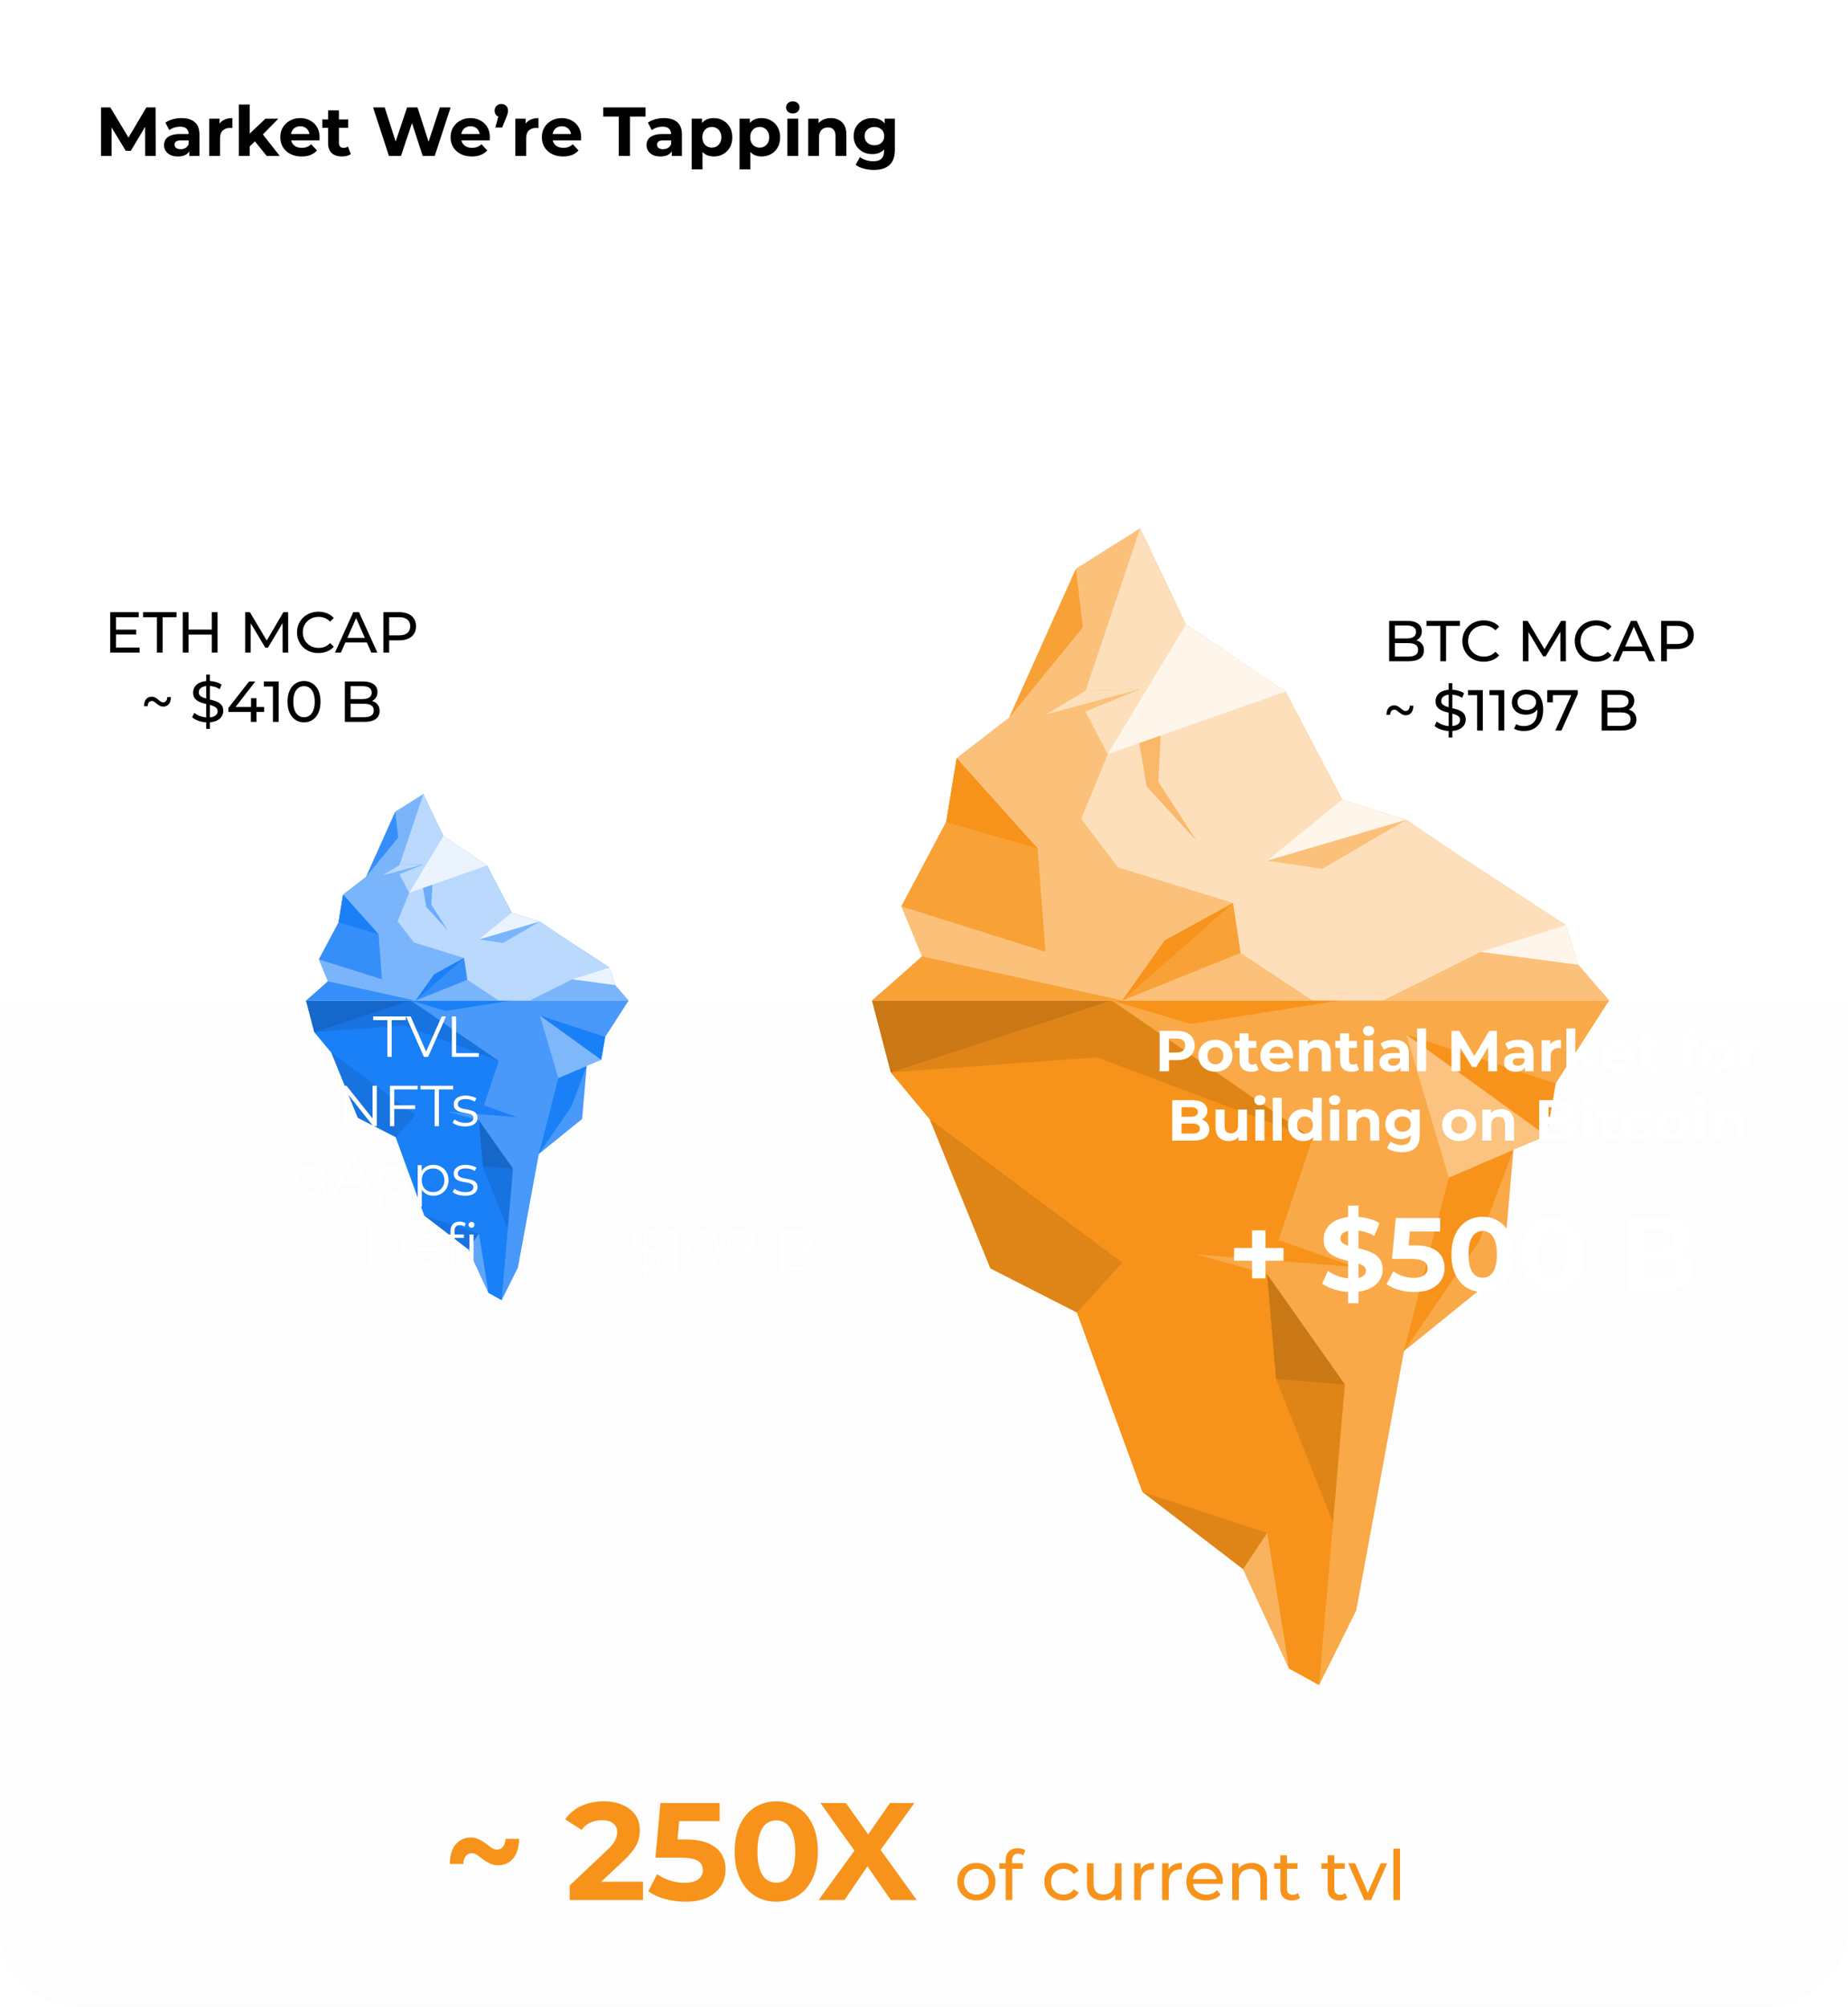 <svg width="640" height="695" viewBox="0 0 640 695" fill="none"
    xmlns="http://www.w3.org/2000/svg">
    <g filter="url(#filter0_b_0_1)">
        <rect x="640" width="695" height="640" rx="27" transform="rotate(90 640 0)" fill="#DDDDDD" fill-opacity="0.04"/>
    </g>
    <path d="M613 -2.39912e-06C627.912 -1.07412e-06 640 12.088 640 27L640 347L-7.46158e-06 347L-5.80584e-07 27C-2.59937e-07 12.088 12.088 -5.57939e-05 27 -5.44689e-05L613 -2.39912e-06Z" fill="white"/>
    <path d="M39.987 218.04H47.187V219.74H39.987V218.04ZM40.167 224.26H48.327V226H38.167V212H48.047V213.74H40.167V224.26ZM54.345 226V213.74H49.545V212H61.125V213.74H56.325V226H54.345ZM73.344 212H75.344V226H73.344V212ZM65.304 226H63.304V212H65.304V226ZM73.524 219.76H65.104V218.02H73.524V219.76ZM84.905 226V212H86.545L92.825 222.58H91.945L98.145 212H99.785L99.805 226H97.885L97.865 215.02H98.325L92.805 224.3H91.885L86.325 215.02H86.825V226H84.905ZM110.267 226.16C109.2 226.16 108.213 225.987 107.307 225.64C106.413 225.28 105.633 224.78 104.967 224.14C104.313 223.487 103.8 222.727 103.427 221.86C103.053 220.993 102.867 220.04 102.867 219C102.867 217.96 103.053 217.007 103.427 216.14C103.8 215.273 104.32 214.52 104.987 213.88C105.653 213.227 106.433 212.727 107.327 212.38C108.233 212.02 109.22 211.84 110.287 211.84C111.367 211.84 112.36 212.027 113.267 212.4C114.187 212.76 114.967 213.3 115.607 214.02L114.307 215.28C113.773 214.72 113.173 214.307 112.507 214.04C111.84 213.76 111.127 213.62 110.367 213.62C109.58 213.62 108.847 213.753 108.167 214.02C107.5 214.287 106.92 214.66 106.427 215.14C105.933 215.62 105.547 216.193 105.267 216.86C105 217.513 104.867 218.227 104.867 219C104.867 219.773 105 220.493 105.267 221.16C105.547 221.813 105.933 222.38 106.427 222.86C106.92 223.34 107.5 223.713 108.167 223.98C108.847 224.247 109.58 224.38 110.367 224.38C111.127 224.38 111.84 224.247 112.507 223.98C113.173 223.7 113.773 223.273 114.307 222.7L115.607 223.96C114.967 224.68 114.187 225.227 113.267 225.6C112.36 225.973 111.36 226.16 110.267 226.16ZM116.008 226L122.348 212H124.328L130.688 226H128.588L122.928 213.12H123.728L118.068 226H116.008ZM118.708 222.5L119.248 220.9H127.128L127.708 222.5H118.708ZM132.776 226V212H138.236C139.463 212 140.51 212.193 141.376 212.58C142.243 212.967 142.91 213.527 143.376 214.26C143.843 214.993 144.076 215.867 144.076 216.88C144.076 217.893 143.843 218.767 143.376 219.5C142.91 220.22 142.243 220.78 141.376 221.18C140.51 221.567 139.463 221.76 138.236 221.76H133.876L134.776 220.82V226H132.776ZM134.776 221.02L133.876 220.02H138.176C139.456 220.02 140.423 219.747 141.076 219.2C141.743 218.653 142.076 217.88 142.076 216.88C142.076 215.88 141.743 215.107 141.076 214.56C140.423 214.013 139.456 213.74 138.176 213.74H133.876L134.776 212.74V221.02ZM56.553 244.7C56.073 244.7 55.653 244.6 55.293 244.4C54.933 244.2 54.6 243.973 54.293 243.72C54 243.467 53.72 243.247 53.453 243.06C53.187 242.86 52.893 242.76 52.573 242.76C52.147 242.76 51.807 242.92 51.553 243.24C51.3 243.56 51.16 244 51.133 244.56H49.873C49.9 243.44 50.16 242.613 50.653 242.08C51.147 241.547 51.767 241.28 52.513 241.28C52.993 241.28 53.413 241.38 53.773 241.58C54.133 241.78 54.46 242.007 54.753 242.26C55.06 242.513 55.347 242.74 55.613 242.94C55.88 243.127 56.173 243.22 56.493 243.22C56.933 243.22 57.28 243.06 57.533 242.74C57.787 242.407 57.92 241.96 57.933 241.4H59.193C59.167 242.52 58.907 243.353 58.413 243.9C57.933 244.433 57.313 244.7 56.553 244.7ZM71.405 252.4V233.6H72.685V252.4H71.405ZM71.905 250.16C70.838 250.16 69.818 250 68.845 249.68C67.872 249.347 67.105 248.92 66.545 248.4L67.285 246.84C67.818 247.307 68.498 247.693 69.325 248C70.152 248.307 71.012 248.46 71.905 248.46C72.718 248.46 73.378 248.367 73.885 248.18C74.392 247.993 74.765 247.74 75.005 247.42C75.245 247.087 75.365 246.713 75.365 246.3C75.365 245.82 75.205 245.433 74.885 245.14C74.578 244.847 74.172 244.613 73.665 244.44C73.172 244.253 72.625 244.093 72.025 243.96C71.425 243.827 70.818 243.673 70.205 243.5C69.605 243.313 69.052 243.08 68.545 242.8C68.052 242.52 67.652 242.147 67.345 241.68C67.038 241.2 66.885 240.587 66.885 239.84C66.885 239.12 67.072 238.46 67.445 237.86C67.832 237.247 68.418 236.76 69.205 236.4C70.005 236.027 71.018 235.84 72.245 235.84C73.058 235.84 73.865 235.947 74.665 236.16C75.465 236.373 76.158 236.68 76.745 237.08L76.085 238.68C75.485 238.28 74.852 237.993 74.185 237.82C73.518 237.633 72.872 237.54 72.245 237.54C71.458 237.54 70.812 237.64 70.305 237.84C69.798 238.04 69.425 238.307 69.185 238.64C68.958 238.973 68.845 239.347 68.845 239.76C68.845 240.253 68.998 240.647 69.305 240.94C69.625 241.233 70.032 241.467 70.525 241.64C71.032 241.813 71.585 241.973 72.185 242.12C72.785 242.253 73.385 242.407 73.985 242.58C74.598 242.753 75.152 242.98 75.645 243.26C76.152 243.54 76.558 243.913 76.865 244.38C77.172 244.847 77.325 245.447 77.325 246.18C77.325 246.887 77.132 247.547 76.745 248.16C76.358 248.76 75.758 249.247 74.945 249.62C74.145 249.98 73.132 250.16 71.905 250.16ZM79.102 246.56V245.16L86.262 236H88.422L81.322 245.16L80.302 244.84H91.482V246.56H79.102ZM86.882 250V246.56L86.942 244.84V241.8H88.822V250H86.882ZM94.533 250V236.8L95.393 237.74H91.373V236H96.513V250H94.533ZM105.296 250.16C104.202 250.16 103.222 249.88 102.356 249.32C101.502 248.76 100.822 247.947 100.316 246.88C99.822 245.813 99.576 244.52 99.576 243C99.576 241.48 99.822 240.187 100.316 239.12C100.822 238.053 101.502 237.24 102.356 236.68C103.222 236.12 104.202 235.84 105.296 235.84C106.376 235.84 107.349 236.12 108.216 236.68C109.082 237.24 109.762 238.053 110.256 239.12C110.749 240.187 110.996 241.48 110.996 243C110.996 244.52 110.749 245.813 110.256 246.88C109.762 247.947 109.082 248.76 108.216 249.32C107.349 249.88 106.376 250.16 105.296 250.16ZM105.296 248.38C106.029 248.38 106.669 248.18 107.216 247.78C107.776 247.38 108.209 246.78 108.516 245.98C108.836 245.18 108.996 244.187 108.996 243C108.996 241.813 108.836 240.82 108.516 240.02C108.209 239.22 107.776 238.62 107.216 238.22C106.669 237.82 106.029 237.62 105.296 237.62C104.562 237.62 103.916 237.82 103.356 238.22C102.796 238.62 102.356 239.22 102.036 240.02C101.729 240.82 101.576 241.813 101.576 243C101.576 244.187 101.729 245.18 102.036 245.98C102.356 246.78 102.796 247.38 103.356 247.78C103.916 248.18 104.562 248.38 105.296 248.38ZM119.427 250V236H125.707C127.32 236 128.56 236.327 129.427 236.98C130.293 237.62 130.727 238.5 130.727 239.62C130.727 240.38 130.553 241.02 130.207 241.54C129.873 242.06 129.42 242.46 128.847 242.74C128.273 243.02 127.653 243.16 126.987 243.16L127.347 242.56C128.147 242.56 128.853 242.7 129.467 242.98C130.08 243.26 130.567 243.673 130.927 244.22C131.287 244.753 131.467 245.42 131.467 246.22C131.467 247.42 131.013 248.353 130.107 249.02C129.213 249.673 127.88 250 126.107 250H119.427ZM121.427 248.38H126.027C127.133 248.38 127.98 248.193 128.567 247.82C129.153 247.447 129.447 246.86 129.447 246.06C129.447 245.247 129.153 244.653 128.567 244.28C127.98 243.907 127.133 243.72 126.027 243.72H121.247V242.1H125.527C126.54 242.1 127.327 241.913 127.887 241.54C128.447 241.167 128.727 240.607 128.727 239.86C128.727 239.113 128.447 238.553 127.887 238.18C127.327 237.807 126.54 237.62 125.527 237.62H121.427V248.38Z" fill="black"/>
    <path d="M302 346.481L308.511 371.38L322.017 387.626L343.001 439.236L372.982 454.525L395.646 516.64L430.518 543.402L446.429 577.809L456.825 583.54L469.677 557.735L486.212 467.901L520.46 440.183L524.133 398.141L535.606 393.357L538.756 375.197L557.254 346.481H302Z" fill="#F7931A"/>
    <path opacity="0.2" d="M302 346.481L308.511 371.38L322.017 387.626L343.001 439.236L372.982 454.525L395.646 516.64L430.518 543.402L446.429 577.809L456.825 583.54L469.677 557.735L486.212 467.901L520.46 440.183L524.133 398.141L535.606 393.357L538.756 375.197L557.254 346.481H302Z" fill="white"/>
    <path d="M465.762 479.454L456.825 583.53L446.419 577.799L430.518 543.402L395.646 516.64L372.982 454.525L343.001 439.236L322.017 387.626L308.511 371.37L302 346.481H385.028L454.53 394.253L438.841 441.27L465.762 479.454Z" fill="#F7931A"/>
    <path opacity="0.1" d="M308.511 371.37L379.885 366.182L454.53 394.253L385.028 346.481H302L308.511 371.37Z" fill="black"/>
    <path opacity="0.1" d="M438.841 441.271L441.92 477.621L461.656 527.226L465.762 479.454L438.841 441.271Z" fill="black"/>
    <path d="M524.128 398.142L501.715 407.851L486.207 467.901L512.172 430.07L524.128 398.142Z" fill="#F7931A"/>
    <path d="M538.759 375.197L487.02 358.265L535.609 393.357L538.759 375.197Z" fill="#F7931A"/>
    <path opacity="0.1" d="M395.647 516.64L438.852 530.872L430.519 543.402L395.647 516.64Z" fill="black"/>
    <path opacity="0.3" d="M446.423 577.799L438.855 530.872L430.522 543.402L446.423 577.799Z" fill="white"/>
    <path opacity="0.1" d="M372.981 454.525L388.691 437.231L322.017 387.626L343 439.236L372.981 454.525Z" fill="black"/>
    <path d="M438.842 441.27L414.417 434.411L442.787 429.446L469.427 438.823L438.842 441.27Z" fill="#F7931A"/>
    <path opacity="0.2" d="M438.842 441.27L414.417 434.411L442.787 429.446L469.427 438.823L438.842 441.27Z" fill="white"/>
    <path d="M414.417 434.411L442.787 429.446L469.427 438.823" fill="#F7931A"/>
    <path opacity="0.1" d="M308.511 371.37L385.028 346.481H302L308.511 371.37Z" fill="black"/>
    <path opacity="0.1" d="M441.92 477.621L465.762 479.454L438.841 441.271L441.92 477.621Z" fill="black"/>
    <path opacity="0.3" d="M487.02 358.265L501.724 407.851L535.609 393.357L487.02 358.265Z" fill="white"/>
    <path d="M385.029 346.481L412.473 354.62L464.102 346.481H385.029Z" fill="#F7931A"/>
    <path d="M333.631 346.481H557.254L546.546 334.093L542.268 320.374L504.579 295.808L487.017 283.893L464.816 276.923L445.211 239.495L410.701 216.258L394.861 183L372.629 197.01L349.542 248.499L331.316 262.59L327.704 284.618L312.185 313.868L319.32 331.212L309.286 340.599L302 346.481H333.631Z" fill="#F7931A"/>
    <path opacity="0.7" d="M333.631 346.481H557.254L546.546 334.093L542.268 320.374L504.579 295.808L487.017 283.893L464.816 276.923L445.211 239.495L410.701 216.258L394.861 183L372.629 197.01L349.542 248.499L331.316 262.59L327.704 284.618L312.185 313.868L319.32 331.212L309.286 340.599L302 346.481H333.631Z" fill="white"/>
    <path opacity="0.4" d="M454.53 346.481H302L319.33 331.202L312.185 313.878L327.704 284.618L331.316 262.59L349.542 248.499L372.619 197.01L394.861 183L374.441 243.665L383.619 261.19L374.441 283.621L387.232 300.371L427.015 312.74L429.632 330.013L454.53 346.481Z" fill="#F7931A"/>
    <path d="M362.091 247.462L375.98 239.112L394.568 238.709L375.849 246.344L362.091 247.462Z" fill="#F7931A"/>
    <path opacity="0.7" d="M362.091 247.462L375.98 239.112L394.568 238.709L375.849 246.344L362.091 247.462Z" fill="white"/>
    <path opacity="0.4" d="M362.091 247.462L394.568 238.709L375.849 246.344L362.091 247.462Z" fill="#F7931A"/>
    <path opacity="0.7" d="M388.691 346.481L319.33 331.202L302 346.481H388.691Z" fill="#F7931A"/>
    <path opacity="0.7" d="M464.811 276.923L438.846 298.054L487.012 283.893L464.811 276.923Z" fill="white"/>
    <path opacity="0.4" d="M546.547 334.093L512.833 329.621L478.968 346.481H557.256L546.547 334.093Z" fill="#F7931A"/>
    <path opacity="0.7" d="M410.698 216.258L383.615 261.19L445.207 239.495L410.698 216.258Z" fill="white"/>
    <path opacity="0.5" d="M394.567 257.333L397.114 272.34L414.414 291.215L401.139 270.698L401.964 254.734L394.567 257.333Z" fill="#F7931A"/>
    <path opacity="0.7" d="M331.312 262.59L359.34 293.874L362.088 329.621L312.18 313.878L327.699 284.618L331.312 262.59Z" fill="#F7931A"/>
    <path opacity="0.7" d="M349.538 248.499L374.99 217.245L372.615 197.01L349.538 248.499Z" fill="#F7931A"/>
    <path opacity="0.7" d="M429.63 330.013L427.013 312.74L403.373 325.702L388.69 346.481L429.63 330.013Z" fill="#F7931A"/>
    <path opacity="0.7" d="M512.826 329.621L542.263 320.374L546.55 334.082L512.826 329.621Z" fill="white"/>
    <path opacity="0.4" d="M438.846 298.054L457.927 300.885L487.012 283.893L438.846 298.054Z" fill="#F7931A"/>
    <path d="M327.707 284.618L359.348 293.874L331.32 262.59L327.707 284.618Z" fill="#F7931A"/>
    <path d="M388.69 346.481L427.013 312.74L403.373 325.702L388.69 346.481Z" fill="#F7931A"/>
    <g style="mix-blend-mode:exclusion">
        <path d="M401.601 371V357H407.661C408.915 357 409.995 357.207 410.901 357.62C411.808 358.02 412.508 358.6 413.001 359.36C413.495 360.12 413.741 361.027 413.741 362.08C413.741 363.12 413.495 364.02 413.001 364.78C412.508 365.54 411.808 366.127 410.901 366.54C409.995 366.94 408.915 367.14 407.661 367.14H403.401L404.841 365.68V371H401.601ZM404.841 366.04L403.401 364.5H407.481C408.481 364.5 409.228 364.287 409.721 363.86C410.215 363.433 410.461 362.84 410.461 362.08C410.461 361.307 410.215 360.707 409.721 360.28C409.228 359.853 408.481 359.64 407.481 359.64H403.401L404.841 358.1V366.04ZM420.935 371.16C419.788 371.16 418.768 370.92 417.875 370.44C416.995 369.96 416.295 369.307 415.775 368.48C415.268 367.64 415.015 366.687 415.015 365.62C415.015 364.54 415.268 363.587 415.775 362.76C416.295 361.92 416.995 361.267 417.875 360.8C418.768 360.32 419.788 360.08 420.935 360.08C422.068 360.08 423.082 360.32 423.975 360.8C424.868 361.267 425.568 361.913 426.075 362.74C426.582 363.567 426.835 364.527 426.835 365.62C426.835 366.687 426.582 367.64 426.075 368.48C425.568 369.307 424.868 369.96 423.975 370.44C423.082 370.92 422.068 371.16 420.935 371.16ZM420.935 368.6C421.455 368.6 421.922 368.48 422.335 368.24C422.748 368 423.075 367.66 423.315 367.22C423.555 366.767 423.675 366.233 423.675 365.62C423.675 364.993 423.555 364.46 423.315 364.02C423.075 363.58 422.748 363.24 422.335 363C421.922 362.76 421.455 362.64 420.935 362.64C420.415 362.64 419.948 362.76 419.535 363C419.122 363.24 418.788 363.58 418.535 364.02C418.295 364.46 418.175 364.993 418.175 365.62C418.175 366.233 418.295 366.767 418.535 367.22C418.788 367.66 419.122 368 419.535 368.24C419.948 368.48 420.415 368.6 420.935 368.6ZM433.32 371.16C432.054 371.16 431.067 370.84 430.36 370.2C429.654 369.547 429.3 368.58 429.3 367.3V357.86H432.42V367.26C432.42 367.713 432.54 368.067 432.78 368.32C433.02 368.56 433.347 368.68 433.76 368.68C434.254 368.68 434.674 368.547 435.02 368.28L435.86 370.48C435.54 370.707 435.154 370.88 434.7 371C434.26 371.107 433.8 371.16 433.32 371.16ZM427.64 362.88V360.48H435.1V362.88H427.64ZM442.62 371.16C441.393 371.16 440.313 370.92 439.38 370.44C438.46 369.96 437.747 369.307 437.24 368.48C436.733 367.64 436.48 366.687 436.48 365.62C436.48 364.54 436.727 363.587 437.22 362.76C437.727 361.92 438.413 361.267 439.28 360.8C440.147 360.32 441.127 360.08 442.22 360.08C443.273 360.08 444.22 360.307 445.06 360.76C445.913 361.2 446.587 361.84 447.08 362.68C447.573 363.507 447.82 364.5 447.82 365.66C447.82 365.78 447.813 365.92 447.8 366.08C447.787 366.227 447.773 366.367 447.76 366.5H439.02V364.68H446.12L444.92 365.22C444.92 364.66 444.807 364.173 444.58 363.76C444.353 363.347 444.04 363.027 443.64 362.8C443.24 362.56 442.773 362.44 442.24 362.44C441.707 362.44 441.233 362.56 440.82 362.8C440.42 363.027 440.107 363.353 439.88 363.78C439.653 364.193 439.54 364.687 439.54 365.26V365.74C439.54 366.327 439.667 366.847 439.92 367.3C440.187 367.74 440.553 368.08 441.02 368.32C441.5 368.547 442.06 368.66 442.7 368.66C443.273 368.66 443.773 368.573 444.2 368.4C444.64 368.227 445.04 367.967 445.4 367.62L447.06 369.42C446.567 369.98 445.947 370.413 445.2 370.72C444.453 371.013 443.593 371.16 442.62 371.16ZM456.437 360.08C457.29 360.08 458.05 360.253 458.717 360.6C459.397 360.933 459.93 361.453 460.317 362.16C460.704 362.853 460.897 363.747 460.897 364.84V371H457.777V365.32C457.777 364.453 457.584 363.813 457.197 363.4C456.824 362.987 456.29 362.78 455.597 362.78C455.104 362.78 454.657 362.887 454.257 363.1C453.87 363.3 453.564 363.613 453.337 364.04C453.124 364.467 453.017 365.013 453.017 365.68V371H449.897V360.24H452.877V363.22L452.317 362.32C452.704 361.6 453.257 361.047 453.977 360.66C454.697 360.273 455.517 360.08 456.437 360.08ZM468.125 371.16C466.858 371.16 465.872 370.84 465.165 370.2C464.458 369.547 464.105 368.58 464.105 367.3V357.86H467.225V367.26C467.225 367.713 467.345 368.067 467.585 368.32C467.825 368.56 468.152 368.68 468.565 368.68C469.058 368.68 469.478 368.547 469.825 368.28L470.665 370.48C470.345 370.707 469.958 370.88 469.505 371C469.065 371.107 468.605 371.16 468.125 371.16ZM462.445 362.88V360.48H469.905V362.88H462.445ZM472.417 371V360.24H475.537V371H472.417ZM473.977 358.74C473.403 358.74 472.937 358.573 472.577 358.24C472.217 357.907 472.037 357.493 472.037 357C472.037 356.507 472.217 356.093 472.577 355.76C472.937 355.427 473.403 355.26 473.977 355.26C474.55 355.26 475.017 355.42 475.377 355.74C475.737 356.047 475.917 356.447 475.917 356.94C475.917 357.46 475.737 357.893 475.377 358.24C475.03 358.573 474.563 358.74 473.977 358.74ZM485.032 371V368.9L484.832 368.44V364.68C484.832 364.013 484.626 363.493 484.212 363.12C483.812 362.747 483.192 362.56 482.352 362.56C481.779 362.56 481.212 362.653 480.652 362.84C480.106 363.013 479.639 363.253 479.252 363.56L478.132 361.38C478.719 360.967 479.426 360.647 480.252 360.42C481.079 360.193 481.919 360.08 482.772 360.08C484.412 360.08 485.686 360.467 486.592 361.24C487.499 362.013 487.952 363.22 487.952 364.86V371H485.032ZM481.752 371.16C480.912 371.16 480.192 371.02 479.592 370.74C478.992 370.447 478.532 370.053 478.212 369.56C477.892 369.067 477.732 368.513 477.732 367.9C477.732 367.26 477.886 366.7 478.192 366.22C478.512 365.74 479.012 365.367 479.692 365.1C480.372 364.82 481.259 364.68 482.352 364.68H485.212V366.5H482.692C481.959 366.5 481.452 366.62 481.172 366.86C480.906 367.1 480.772 367.4 480.772 367.76C480.772 368.16 480.926 368.48 481.232 368.72C481.552 368.947 481.986 369.06 482.532 369.06C483.052 369.06 483.519 368.94 483.932 368.7C484.346 368.447 484.646 368.08 484.832 367.6L485.312 369.04C485.086 369.733 484.672 370.26 484.072 370.62C483.472 370.98 482.699 371.16 481.752 371.16ZM490.776 371V356.16H493.896V371H490.776ZM502.676 371V357H505.356L511.316 366.88H509.896L515.756 357H518.416L518.456 371H515.416L515.396 361.66H515.956L511.276 369.52H509.816L505.036 361.66H505.716V371H502.676ZM528.157 371V368.9L527.957 368.44V364.68C527.957 364.013 527.751 363.493 527.337 363.12C526.937 362.747 526.317 362.56 525.477 362.56C524.904 362.56 524.337 362.653 523.777 362.84C523.231 363.013 522.764 363.253 522.377 363.56L521.257 361.38C521.844 360.967 522.551 360.647 523.377 360.42C524.204 360.193 525.044 360.08 525.897 360.08C527.537 360.08 528.811 360.467 529.717 361.24C530.624 362.013 531.077 363.22 531.077 364.86V371H528.157ZM524.877 371.16C524.037 371.16 523.317 371.02 522.717 370.74C522.117 370.447 521.657 370.053 521.337 369.56C521.017 369.067 520.857 368.513 520.857 367.9C520.857 367.26 521.011 366.7 521.317 366.22C521.637 365.74 522.137 365.367 522.817 365.1C523.497 364.82 524.384 364.68 525.477 364.68H528.337V366.5H525.817C525.084 366.5 524.577 366.62 524.297 366.86C524.031 367.1 523.897 367.4 523.897 367.76C523.897 368.16 524.051 368.48 524.357 368.72C524.677 368.947 525.111 369.06 525.657 369.06C526.177 369.06 526.644 368.94 527.057 368.7C527.471 368.447 527.771 368.08 527.957 367.6L528.437 369.04C528.211 369.733 527.797 370.26 527.197 370.62C526.597 370.98 525.824 371.16 524.877 371.16ZM533.901 371V360.24H536.881V363.28L536.461 362.4C536.781 361.64 537.294 361.067 538.001 360.68C538.708 360.28 539.568 360.08 540.581 360.08V362.96C540.448 362.947 540.328 362.94 540.221 362.94C540.114 362.927 540.001 362.92 539.881 362.92C539.028 362.92 538.334 363.167 537.801 363.66C537.281 364.14 537.021 364.893 537.021 365.92V371H533.901ZM545.036 368.8L545.116 365L550.136 360.24H553.856L549.036 365.14L547.416 366.46L545.036 368.8ZM542.456 371V356.16H545.576V371H542.456ZM550.476 371L546.836 366.48L548.796 364.06L554.256 371H550.476ZM560.55 371.16C559.323 371.16 558.243 370.92 557.31 370.44C556.39 369.96 555.676 369.307 555.17 368.48C554.663 367.64 554.41 366.687 554.41 365.62C554.41 364.54 554.656 363.587 555.15 362.76C555.656 361.92 556.343 361.267 557.21 360.8C558.076 360.32 559.056 360.08 560.15 360.08C561.203 360.08 562.15 360.307 562.99 360.76C563.843 361.2 564.516 361.84 565.01 362.68C565.503 363.507 565.75 364.5 565.75 365.66C565.75 365.78 565.743 365.92 565.73 366.08C565.716 366.227 565.703 366.367 565.69 366.5H556.95V364.68H564.05L562.85 365.22C562.85 364.66 562.736 364.173 562.51 363.76C562.283 363.347 561.97 363.027 561.57 362.8C561.17 362.56 560.703 362.44 560.17 362.44C559.636 362.44 559.163 362.56 558.75 362.8C558.35 363.027 558.036 363.353 557.81 363.78C557.583 364.193 557.47 364.687 557.47 365.26V365.74C557.47 366.327 557.596 366.847 557.85 367.3C558.116 367.74 558.483 368.08 558.95 368.32C559.43 368.547 559.99 368.66 560.63 368.66C561.203 368.66 561.703 368.573 562.13 368.4C562.57 368.227 562.97 367.967 563.33 367.62L564.99 369.42C564.496 369.98 563.876 370.413 563.13 370.72C562.383 371.013 561.523 371.16 560.55 371.16ZM572.227 371.16C570.96 371.16 569.973 370.84 569.267 370.2C568.56 369.547 568.207 368.58 568.207 367.3V357.86H571.327V367.26C571.327 367.713 571.447 368.067 571.687 368.32C571.927 368.56 572.253 368.68 572.667 368.68C573.16 368.68 573.58 368.547 573.927 368.28L574.767 370.48C574.447 370.707 574.06 370.88 573.607 371C573.167 371.107 572.707 371.16 572.227 371.16ZM566.547 362.88V360.48H574.007V362.88H566.547ZM582.562 371V360C582.562 358.787 582.922 357.82 583.642 357.1C584.362 356.367 585.389 356 586.722 356C587.176 356 587.609 356.047 588.022 356.14C588.449 356.233 588.809 356.38 589.102 356.58L588.282 358.84C588.109 358.72 587.916 358.627 587.702 358.56C587.489 358.493 587.262 358.46 587.022 358.46C586.569 358.46 586.216 358.593 585.962 358.86C585.722 359.113 585.602 359.5 585.602 360.02V361.02L585.682 362.36V371H582.562ZM580.902 362.88V360.48H588.362V362.88H580.902ZM594.9 371.16C593.753 371.16 592.733 370.92 591.84 370.44C590.96 369.96 590.26 369.307 589.74 368.48C589.233 367.64 588.98 366.687 588.98 365.62C588.98 364.54 589.233 363.587 589.74 362.76C590.26 361.92 590.96 361.267 591.84 360.8C592.733 360.32 593.753 360.08 594.9 360.08C596.033 360.08 597.047 360.32 597.94 360.8C598.833 361.267 599.533 361.913 600.04 362.74C600.547 363.567 600.8 364.527 600.8 365.62C600.8 366.687 600.547 367.64 600.04 368.48C599.533 369.307 598.833 369.96 597.94 370.44C597.047 370.92 596.033 371.16 594.9 371.16ZM594.9 368.6C595.42 368.6 595.887 368.48 596.3 368.24C596.713 368 597.04 367.66 597.28 367.22C597.52 366.767 597.64 366.233 597.64 365.62C597.64 364.993 597.52 364.46 597.28 364.02C597.04 363.58 596.713 363.24 596.3 363C595.887 362.76 595.42 362.64 594.9 362.64C594.38 362.64 593.913 362.76 593.5 363C593.087 363.24 592.753 363.58 592.5 364.02C592.26 364.46 592.14 364.993 592.14 365.62C592.14 366.233 592.26 366.767 592.5 367.22C592.753 367.66 593.087 368 593.5 368.24C593.913 368.48 594.38 368.6 594.9 368.6ZM602.885 371V360.24H605.865V363.28L605.445 362.4C605.765 361.64 606.279 361.067 606.985 360.68C607.692 360.28 608.552 360.08 609.565 360.08V362.96C609.432 362.947 609.312 362.94 609.205 362.94C609.099 362.927 608.985 362.92 608.865 362.92C608.012 362.92 607.319 363.167 606.785 363.66C606.265 364.14 606.005 364.893 606.005 365.92V371H602.885ZM405.967 395V381H412.807C414.567 381 415.887 381.333 416.767 382C417.66 382.667 418.107 383.547 418.107 384.64C418.107 385.373 417.927 386.013 417.567 386.56C417.207 387.093 416.713 387.507 416.087 387.8C415.46 388.093 414.74 388.24 413.927 388.24L414.307 387.42C415.187 387.42 415.967 387.567 416.647 387.86C417.327 388.14 417.853 388.56 418.227 389.12C418.613 389.68 418.807 390.367 418.807 391.18C418.807 392.38 418.333 393.32 417.387 394C416.44 394.667 415.047 395 413.207 395H405.967ZM409.187 392.56H412.967C413.807 392.56 414.44 392.427 414.867 392.16C415.307 391.88 415.527 391.44 415.527 390.84C415.527 390.253 415.307 389.82 414.867 389.54C414.44 389.247 413.807 389.1 412.967 389.1H408.947V386.74H412.407C413.193 386.74 413.793 386.607 414.207 386.34C414.633 386.06 414.847 385.64 414.847 385.08C414.847 384.533 414.633 384.127 414.207 383.86C413.793 383.58 413.193 383.44 412.407 383.44H409.187V392.56ZM425.58 395.16C424.686 395.16 423.886 394.987 423.18 394.64C422.486 394.293 421.946 393.767 421.56 393.06C421.173 392.34 420.98 391.427 420.98 390.32V384.24H424.1V389.86C424.1 390.753 424.286 391.413 424.66 391.84C425.046 392.253 425.586 392.46 426.28 392.46C426.76 392.46 427.186 392.36 427.56 392.16C427.933 391.947 428.226 391.627 428.44 391.2C428.653 390.76 428.76 390.213 428.76 389.56V384.24H431.88V395H428.92V392.04L429.46 392.9C429.1 393.647 428.566 394.213 427.86 394.6C427.166 394.973 426.406 395.16 425.58 395.16ZM434.77 395V384.24H437.89V395H434.77ZM436.33 382.74C435.757 382.74 435.29 382.573 434.93 382.24C434.57 381.907 434.39 381.493 434.39 381C434.39 380.507 434.57 380.093 434.93 379.76C435.29 379.427 435.757 379.26 436.33 379.26C436.903 379.26 437.37 379.42 437.73 379.74C438.09 380.047 438.27 380.447 438.27 380.94C438.27 381.46 438.09 381.893 437.73 382.24C437.383 382.573 436.917 382.74 436.33 382.74ZM440.786 395V380.16H443.906V395H440.786ZM451.421 395.16C450.408 395.16 449.495 394.933 448.681 394.48C447.868 394.013 447.221 393.367 446.741 392.54C446.275 391.713 446.041 390.74 446.041 389.62C446.041 388.487 446.275 387.507 446.741 386.68C447.221 385.853 447.868 385.213 448.681 384.76C449.495 384.307 450.408 384.08 451.421 384.08C452.328 384.08 453.121 384.28 453.801 384.68C454.481 385.08 455.008 385.687 455.381 386.5C455.755 387.313 455.941 388.353 455.941 389.62C455.941 390.873 455.761 391.913 455.401 392.74C455.041 393.553 454.521 394.16 453.841 394.56C453.175 394.96 452.368 395.16 451.421 395.16ZM451.961 392.6C452.468 392.6 452.928 392.48 453.341 392.24C453.755 392 454.081 391.66 454.321 391.22C454.575 390.767 454.701 390.233 454.701 389.62C454.701 388.993 454.575 388.46 454.321 388.02C454.081 387.58 453.755 387.24 453.341 387C452.928 386.76 452.468 386.64 451.961 386.64C451.441 386.64 450.975 386.76 450.561 387C450.148 387.24 449.815 387.58 449.561 388.02C449.321 388.46 449.201 388.993 449.201 389.62C449.201 390.233 449.321 390.767 449.561 391.22C449.815 391.66 450.148 392 450.561 392.24C450.975 392.48 451.441 392.6 451.961 392.6ZM454.781 395V392.8L454.841 389.6L454.641 386.42V380.16H457.761V395H454.781ZM460.649 395V384.24H463.769V395H460.649ZM462.209 382.74C461.636 382.74 461.169 382.573 460.809 382.24C460.449 381.907 460.269 381.493 460.269 381C460.269 380.507 460.449 380.093 460.809 379.76C461.169 379.427 461.636 379.26 462.209 379.26C462.782 379.26 463.249 379.42 463.609 379.74C463.969 380.047 464.149 380.447 464.149 380.94C464.149 381.46 463.969 381.893 463.609 382.24C463.262 382.573 462.796 382.74 462.209 382.74ZM473.205 384.08C474.058 384.08 474.818 384.253 475.485 384.6C476.165 384.933 476.698 385.453 477.085 386.16C477.471 386.853 477.665 387.747 477.665 388.84V395H474.545V389.32C474.545 388.453 474.351 387.813 473.965 387.4C473.591 386.987 473.058 386.78 472.365 386.78C471.871 386.78 471.425 386.887 471.025 387.1C470.638 387.3 470.331 387.613 470.105 388.04C469.891 388.467 469.785 389.013 469.785 389.68V395H466.665V384.24H469.645V387.22L469.085 386.32C469.471 385.6 470.025 385.047 470.745 384.66C471.465 384.273 472.285 384.08 473.205 384.08ZM485.631 399.04C484.618 399.04 483.638 398.913 482.691 398.66C481.758 398.42 480.978 398.053 480.351 397.56L481.591 395.32C482.044 395.693 482.618 395.987 483.311 396.2C484.018 396.427 484.711 396.54 485.391 396.54C486.498 396.54 487.298 396.293 487.791 395.8C488.298 395.307 488.551 394.573 488.551 393.6V391.98L488.751 389.28L488.711 386.56V384.24H491.671V393.2C491.671 395.2 491.151 396.673 490.111 397.62C489.071 398.567 487.578 399.04 485.631 399.04ZM485.151 394.48C484.151 394.48 483.244 394.267 482.431 393.84C481.631 393.4 480.984 392.793 480.491 392.02C480.011 391.233 479.771 390.32 479.771 389.28C479.771 388.227 480.011 387.313 480.491 386.54C480.984 385.753 481.631 385.147 482.431 384.72C483.244 384.293 484.151 384.08 485.151 384.08C486.058 384.08 486.858 384.267 487.551 384.64C488.244 385 488.784 385.567 489.171 386.34C489.558 387.1 489.751 388.08 489.751 389.28C489.751 390.467 489.558 391.447 489.171 392.22C488.784 392.98 488.244 393.547 487.551 393.92C486.858 394.293 486.058 394.48 485.151 394.48ZM485.771 391.92C486.318 391.92 486.804 391.813 487.231 391.6C487.658 391.373 487.991 391.06 488.231 390.66C488.471 390.26 488.591 389.8 488.591 389.28C488.591 388.747 488.471 388.287 488.231 387.9C487.991 387.5 487.658 387.193 487.231 386.98C486.804 386.753 486.318 386.64 485.771 386.64C485.224 386.64 484.738 386.753 484.311 386.98C483.884 387.193 483.544 387.5 483.291 387.9C483.051 388.287 482.931 388.747 482.931 389.28C482.931 389.8 483.051 390.26 483.291 390.66C483.544 391.06 483.884 391.373 484.311 391.6C484.738 391.813 485.224 391.92 485.771 391.92ZM505.359 395.16C504.212 395.16 503.192 394.92 502.299 394.44C501.419 393.96 500.719 393.307 500.199 392.48C499.692 391.64 499.439 390.687 499.439 389.62C499.439 388.54 499.692 387.587 500.199 386.76C500.719 385.92 501.419 385.267 502.299 384.8C503.192 384.32 504.212 384.08 505.359 384.08C506.492 384.08 507.505 384.32 508.399 384.8C509.292 385.267 509.992 385.913 510.499 386.74C511.005 387.567 511.259 388.527 511.259 389.62C511.259 390.687 511.005 391.64 510.499 392.48C509.992 393.307 509.292 393.96 508.399 394.44C507.505 394.92 506.492 395.16 505.359 395.16ZM505.359 392.6C505.879 392.6 506.345 392.48 506.759 392.24C507.172 392 507.499 391.66 507.739 391.22C507.979 390.767 508.099 390.233 508.099 389.62C508.099 388.993 507.979 388.46 507.739 388.02C507.499 387.58 507.172 387.24 506.759 387C506.345 386.76 505.879 386.64 505.359 386.64C504.839 386.64 504.372 386.76 503.959 387C503.545 387.24 503.212 387.58 502.959 388.02C502.719 388.46 502.599 388.993 502.599 389.62C502.599 390.233 502.719 390.767 502.959 391.22C503.212 391.66 503.545 392 503.959 392.24C504.372 392.48 504.839 392.6 505.359 392.6ZM519.884 384.08C520.738 384.08 521.498 384.253 522.164 384.6C522.844 384.933 523.378 385.453 523.764 386.16C524.151 386.853 524.344 387.747 524.344 388.84V395H521.224V389.32C521.224 388.453 521.031 387.813 520.644 387.4C520.271 386.987 519.738 386.78 519.044 386.78C518.551 386.78 518.104 386.887 517.704 387.1C517.318 387.3 517.011 387.613 516.784 388.04C516.571 388.467 516.464 389.013 516.464 389.68V395H513.344V384.24H516.324V387.22L515.764 386.32C516.151 385.6 516.704 385.047 517.424 384.66C518.144 384.273 518.964 384.08 519.884 384.08ZM533.056 395V381H539.896C541.656 381 542.976 381.333 543.856 382C544.75 382.667 545.196 383.547 545.196 384.64C545.196 385.373 545.016 386.013 544.656 386.56C544.296 387.093 543.803 387.507 543.176 387.8C542.55 388.093 541.83 388.24 541.016 388.24L541.396 387.42C542.276 387.42 543.056 387.567 543.736 387.86C544.416 388.14 544.943 388.56 545.316 389.12C545.703 389.68 545.896 390.367 545.896 391.18C545.896 392.38 545.423 393.32 544.476 394C543.53 394.667 542.136 395 540.296 395H533.056ZM536.276 392.56H540.056C540.896 392.56 541.53 392.427 541.956 392.16C542.396 391.88 542.616 391.44 542.616 390.84C542.616 390.253 542.396 389.82 541.956 389.54C541.53 389.247 540.896 389.1 540.056 389.1H536.036V386.74H539.496C540.283 386.74 540.883 386.607 541.296 386.34C541.723 386.06 541.936 385.64 541.936 385.08C541.936 384.533 541.723 384.127 541.296 383.86C540.883 383.58 540.283 383.44 539.496 383.44H536.276V392.56ZM548.129 395V384.24H551.249V395H548.129ZM549.689 382.74C549.116 382.74 548.649 382.573 548.289 382.24C547.929 381.907 547.749 381.493 547.749 381C547.749 380.507 547.929 380.093 548.289 379.76C548.649 379.427 549.116 379.26 549.689 379.26C550.263 379.26 550.729 379.42 551.089 379.74C551.449 380.047 551.629 380.447 551.629 380.94C551.629 381.46 551.449 381.893 551.089 382.24C550.743 382.573 550.276 382.74 549.689 382.74ZM558.545 395.16C557.278 395.16 556.292 394.84 555.585 394.2C554.878 393.547 554.525 392.58 554.525 391.3V381.86H557.645V391.26C557.645 391.713 557.765 392.067 558.005 392.32C558.245 392.56 558.572 392.68 558.985 392.68C559.478 392.68 559.898 392.547 560.245 392.28L561.085 394.48C560.765 394.707 560.378 394.88 559.925 395C559.485 395.107 559.025 395.16 558.545 395.16ZM552.865 386.88V384.48H560.325V386.88H552.865ZM567.704 395.16C566.544 395.16 565.511 394.927 564.604 394.46C563.698 393.98 562.984 393.32 562.464 392.48C561.958 391.64 561.704 390.687 561.704 389.62C561.704 388.54 561.958 387.587 562.464 386.76C562.984 385.92 563.698 385.267 564.604 384.8C565.511 384.32 566.544 384.08 567.704 384.08C568.838 384.08 569.824 384.32 570.664 384.8C571.504 385.267 572.124 385.94 572.524 386.82L570.104 388.12C569.824 387.613 569.471 387.24 569.044 387C568.631 386.76 568.178 386.64 567.684 386.64C567.151 386.64 566.671 386.76 566.244 387C565.818 387.24 565.478 387.58 565.224 388.02C564.984 388.46 564.864 388.993 564.864 389.62C564.864 390.247 564.984 390.78 565.224 391.22C565.478 391.66 565.818 392 566.244 392.24C566.671 392.48 567.151 392.6 567.684 392.6C568.178 392.6 568.631 392.487 569.044 392.26C569.471 392.02 569.824 391.64 570.104 391.12L572.524 392.44C572.124 393.307 571.504 393.98 570.664 394.46C569.824 394.927 568.838 395.16 567.704 395.16ZM579.304 395.16C578.157 395.16 577.137 394.92 576.244 394.44C575.364 393.96 574.664 393.307 574.144 392.48C573.637 391.64 573.384 390.687 573.384 389.62C573.384 388.54 573.637 387.587 574.144 386.76C574.664 385.92 575.364 385.267 576.244 384.8C577.137 384.32 578.157 384.08 579.304 384.08C580.437 384.08 581.451 384.32 582.344 384.8C583.237 385.267 583.937 385.913 584.444 386.74C584.951 387.567 585.204 388.527 585.204 389.62C585.204 390.687 584.951 391.64 584.444 392.48C583.937 393.307 583.237 393.96 582.344 394.44C581.451 394.92 580.437 395.16 579.304 395.16ZM579.304 392.6C579.824 392.6 580.291 392.48 580.704 392.24C581.117 392 581.444 391.66 581.684 391.22C581.924 390.767 582.044 390.233 582.044 389.62C582.044 388.993 581.924 388.46 581.684 388.02C581.444 387.58 581.117 387.24 580.704 387C580.291 386.76 579.824 386.64 579.304 386.64C578.784 386.64 578.317 386.76 577.904 387C577.491 387.24 577.157 387.58 576.904 388.02C576.664 388.46 576.544 388.993 576.544 389.62C576.544 390.233 576.664 390.767 576.904 391.22C577.157 391.66 577.491 392 577.904 392.24C578.317 392.48 578.784 392.6 579.304 392.6ZM587.29 395V384.24H590.41V395H587.29ZM588.85 382.74C588.276 382.74 587.81 382.573 587.45 382.24C587.09 381.907 586.91 381.493 586.91 381C586.91 380.507 587.09 380.093 587.45 379.76C587.81 379.427 588.276 379.26 588.85 379.26C589.423 379.26 589.89 379.42 590.25 379.74C590.61 380.047 590.79 380.447 590.79 380.94C590.79 381.46 590.61 381.893 590.25 382.24C589.903 382.573 589.436 382.74 588.85 382.74ZM599.845 384.08C600.699 384.08 601.459 384.253 602.125 384.6C602.805 384.933 603.339 385.453 603.725 386.16C604.112 386.853 604.305 387.747 604.305 388.84V395H601.185V389.32C601.185 388.453 600.992 387.813 600.605 387.4C600.232 386.987 599.699 386.78 599.005 386.78C598.512 386.78 598.065 386.887 597.665 387.1C597.279 387.3 596.972 387.613 596.745 388.04C596.532 388.467 596.425 389.013 596.425 389.68V395H593.305V384.24H596.285V387.22L595.725 386.32C596.112 385.6 596.665 385.047 597.385 384.66C598.105 384.273 598.925 384.08 599.845 384.08Z" fill="white"/>
    </g>
    <g style="mix-blend-mode:exclusion">
        <path d="M433.608 442.716V426.084H438.252V442.716H433.608ZM427.38 436.596V432.204H444.516V436.596H427.38ZM466.867 451.32V417.48H470.467V451.32H466.867ZM468.163 447.432C466.147 447.432 464.215 447.168 462.367 446.64C460.519 446.088 459.031 445.38 457.903 444.516L459.883 440.124C460.963 440.892 462.235 441.528 463.699 442.032C465.187 442.512 466.687 442.752 468.199 442.752C469.351 442.752 470.275 442.644 470.971 442.428C471.691 442.188 472.219 441.864 472.555 441.456C472.891 441.048 473.059 440.58 473.059 440.052C473.059 439.38 472.795 438.852 472.267 438.468C471.739 438.06 471.043 437.736 470.179 437.496C469.315 437.232 468.355 436.992 467.299 436.776C466.267 436.536 465.223 436.248 464.167 435.912C463.135 435.576 462.187 435.144 461.323 434.616C460.459 434.088 459.751 433.392 459.199 432.528C458.671 431.664 458.407 430.56 458.407 429.216C458.407 427.776 458.791 426.468 459.559 425.292C460.351 424.092 461.527 423.144 463.087 422.448C464.671 421.728 466.651 421.368 469.027 421.368C470.611 421.368 472.171 421.56 473.707 421.944C475.243 422.304 476.599 422.856 477.775 423.6L475.975 428.028C474.799 427.356 473.623 426.864 472.447 426.552C471.271 426.216 470.119 426.048 468.991 426.048C467.863 426.048 466.939 426.18 466.219 426.444C465.499 426.708 464.983 427.056 464.671 427.488C464.359 427.896 464.203 428.376 464.203 428.928C464.203 429.576 464.467 430.104 464.995 430.512C465.523 430.896 466.219 431.208 467.083 431.448C467.947 431.688 468.895 431.928 469.927 432.168C470.983 432.408 472.027 432.684 473.059 432.996C474.115 433.308 475.075 433.728 475.939 434.256C476.803 434.784 477.499 435.48 478.027 436.344C478.579 437.208 478.855 438.3 478.855 439.62C478.855 441.036 478.459 442.332 477.667 443.508C476.875 444.684 475.687 445.632 474.103 446.352C472.543 447.072 470.563 447.432 468.163 447.432ZM489.824 447.432C488.072 447.432 486.332 447.204 484.604 446.748C482.9 446.268 481.436 445.596 480.212 444.732L482.516 440.268C483.476 440.964 484.58 441.516 485.828 441.924C487.1 442.332 488.384 442.536 489.68 442.536C491.144 442.536 492.296 442.248 493.136 441.672C493.976 441.096 494.396 440.292 494.396 439.26C494.396 438.612 494.228 438.036 493.892 437.532C493.556 437.028 492.956 436.644 492.092 436.38C491.252 436.116 490.064 435.984 488.528 435.984H482.084L483.38 421.8H498.752V426.48H485.468L488.492 423.816L487.592 433.932L484.568 431.268H489.896C492.392 431.268 494.396 431.616 495.908 432.312C497.444 432.984 498.56 433.908 499.256 435.084C499.952 436.26 500.3 437.592 500.3 439.08C500.3 440.568 499.928 441.948 499.184 443.22C498.44 444.468 497.288 445.488 495.728 446.28C494.192 447.048 492.224 447.432 489.824 447.432ZM513.466 447.432C511.402 447.432 509.554 446.928 507.922 445.92C506.29 444.888 505.006 443.4 504.07 441.456C503.134 439.512 502.666 437.16 502.666 434.4C502.666 431.64 503.134 429.288 504.07 427.344C505.006 425.4 506.29 423.924 507.922 422.916C509.554 421.884 511.402 421.368 513.466 421.368C515.554 421.368 517.402 421.884 519.01 422.916C520.642 423.924 521.926 425.4 522.862 427.344C523.798 429.288 524.266 431.64 524.266 434.4C524.266 437.16 523.798 439.512 522.862 441.456C521.926 443.4 520.642 444.888 519.01 445.92C517.402 446.928 515.554 447.432 513.466 447.432ZM513.466 442.5C514.45 442.5 515.302 442.224 516.022 441.672C516.766 441.12 517.342 440.244 517.75 439.044C518.182 437.844 518.398 436.296 518.398 434.4C518.398 432.504 518.182 430.956 517.75 429.756C517.342 428.556 516.766 427.68 516.022 427.128C515.302 426.576 514.45 426.3 513.466 426.3C512.506 426.3 511.654 426.576 510.91 427.128C510.19 427.68 509.614 428.556 509.182 429.756C508.774 430.956 508.57 432.504 508.57 434.4C508.57 436.296 508.774 437.844 509.182 439.044C509.614 440.244 510.19 441.12 510.91 441.672C511.654 442.224 512.506 442.5 513.466 442.5ZM537.899 447.432C535.835 447.432 533.987 446.928 532.355 445.92C530.723 444.888 529.439 443.4 528.503 441.456C527.567 439.512 527.099 437.16 527.099 434.4C527.099 431.64 527.567 429.288 528.503 427.344C529.439 425.4 530.723 423.924 532.355 422.916C533.987 421.884 535.835 421.368 537.899 421.368C539.987 421.368 541.835 421.884 543.443 422.916C545.075 423.924 546.359 425.4 547.295 427.344C548.231 429.288 548.699 431.64 548.699 434.4C548.699 437.16 548.231 439.512 547.295 441.456C546.359 443.4 545.075 444.888 543.443 445.92C541.835 446.928 539.987 447.432 537.899 447.432ZM537.899 442.5C538.883 442.5 539.735 442.224 540.455 441.672C541.199 441.12 541.775 440.244 542.183 439.044C542.615 437.844 542.831 436.296 542.831 434.4C542.831 432.504 542.615 430.956 542.183 429.756C541.775 428.556 541.199 427.68 540.455 427.128C539.735 426.576 538.883 426.3 537.899 426.3C536.939 426.3 536.087 426.576 535.343 427.128C534.623 427.68 534.047 428.556 533.615 429.756C533.207 430.956 533.003 432.504 533.003 434.4C533.003 436.296 533.207 437.844 533.615 439.044C534.047 440.244 534.623 441.12 535.343 441.672C536.087 442.224 536.939 442.5 537.899 442.5ZM563.312 447V421.8H575.624C578.792 421.8 581.168 422.4 582.752 423.6C584.36 424.8 585.164 426.384 585.164 428.352C585.164 429.672 584.84 430.824 584.192 431.808C583.544 432.768 582.656 433.512 581.528 434.04C580.4 434.568 579.104 434.832 577.64 434.832L578.324 433.356C579.908 433.356 581.312 433.62 582.536 434.148C583.76 434.652 584.708 435.408 585.38 436.416C586.076 437.424 586.424 438.66 586.424 440.124C586.424 442.284 585.572 443.976 583.868 445.2C582.164 446.4 579.656 447 576.344 447H563.312ZM569.108 442.608H575.912C577.424 442.608 578.564 442.368 579.332 441.888C580.124 441.384 580.52 440.592 580.52 439.512C580.52 438.456 580.124 437.676 579.332 437.172C578.564 436.644 577.424 436.38 575.912 436.38H568.676V432.132H574.904C576.32 432.132 577.4 431.892 578.144 431.412C578.912 430.908 579.296 430.152 579.296 429.144C579.296 428.16 578.912 427.428 578.144 426.948C577.4 426.444 576.32 426.192 574.904 426.192H569.108V442.608Z" fill="white"/>
    </g>
    <path d="M481.1 229V215H487.38C488.993 215 490.233 215.327 491.1 215.98C491.967 216.62 492.4 217.5 492.4 218.62C492.4 219.38 492.227 220.02 491.88 220.54C491.547 221.06 491.093 221.46 490.52 221.74C489.947 222.02 489.327 222.16 488.66 222.16L489.02 221.56C489.82 221.56 490.527 221.7 491.14 221.98C491.753 222.26 492.24 222.673 492.6 223.22C492.96 223.753 493.14 224.42 493.14 225.22C493.14 226.42 492.687 227.353 491.78 228.02C490.887 228.673 489.553 229 487.78 229H481.1ZM483.1 227.38H487.7C488.807 227.38 489.653 227.193 490.24 226.82C490.827 226.447 491.12 225.86 491.12 225.06C491.12 224.247 490.827 223.653 490.24 223.28C489.653 222.907 488.807 222.72 487.7 222.72H482.92V221.1H487.2C488.213 221.1 489 220.913 489.56 220.54C490.12 220.167 490.4 219.607 490.4 218.86C490.4 218.113 490.12 217.553 489.56 217.18C489 216.807 488.213 216.62 487.2 216.62H483.1V227.38ZM498.821 229V216.74H494.021V215H505.601V216.74H500.801V229H498.821ZM513.844 229.16C512.778 229.16 511.791 228.987 510.884 228.64C509.991 228.28 509.211 227.78 508.544 227.14C507.891 226.487 507.378 225.727 507.004 224.86C506.631 223.993 506.444 223.04 506.444 222C506.444 220.96 506.631 220.007 507.004 219.14C507.378 218.273 507.898 217.52 508.564 216.88C509.231 216.227 510.011 215.727 510.904 215.38C511.811 215.02 512.798 214.84 513.864 214.84C514.944 214.84 515.938 215.027 516.844 215.4C517.764 215.76 518.544 216.3 519.184 217.02L517.884 218.28C517.351 217.72 516.751 217.307 516.084 217.04C515.418 216.76 514.704 216.62 513.944 216.62C513.158 216.62 512.424 216.753 511.744 217.02C511.078 217.287 510.498 217.66 510.004 218.14C509.511 218.62 509.124 219.193 508.844 219.86C508.578 220.513 508.444 221.227 508.444 222C508.444 222.773 508.578 223.493 508.844 224.16C509.124 224.813 509.511 225.38 510.004 225.86C510.498 226.34 511.078 226.713 511.744 226.98C512.424 227.247 513.158 227.38 513.944 227.38C514.704 227.38 515.418 227.247 516.084 226.98C516.751 226.7 517.351 226.273 517.884 225.7L519.184 226.96C518.544 227.68 517.764 228.227 516.844 228.6C515.938 228.973 514.938 229.16 513.844 229.16ZM527.409 229V215H529.049L535.329 225.58H534.449L540.649 215H542.289L542.309 229H540.389L540.369 218.02H540.829L535.309 227.3H534.389L528.829 218.02H529.329V229H527.409ZM552.77 229.16C551.703 229.16 550.717 228.987 549.81 228.64C548.917 228.28 548.137 227.78 547.47 227.14C546.817 226.487 546.303 225.727 545.93 224.86C545.557 223.993 545.37 223.04 545.37 222C545.37 220.96 545.557 220.007 545.93 219.14C546.303 218.273 546.823 217.52 547.49 216.88C548.157 216.227 548.937 215.727 549.83 215.38C550.737 215.02 551.723 214.84 552.79 214.84C553.87 214.84 554.863 215.027 555.77 215.4C556.69 215.76 557.47 216.3 558.11 217.02L556.81 218.28C556.277 217.72 555.677 217.307 555.01 217.04C554.343 216.76 553.63 216.62 552.87 216.62C552.083 216.62 551.35 216.753 550.67 217.02C550.003 217.287 549.423 217.66 548.93 218.14C548.437 218.62 548.05 219.193 547.77 219.86C547.503 220.513 547.37 221.227 547.37 222C547.37 222.773 547.503 223.493 547.77 224.16C548.05 224.813 548.437 225.38 548.93 225.86C549.423 226.34 550.003 226.713 550.67 226.98C551.35 227.247 552.083 227.38 552.87 227.38C553.63 227.38 554.343 227.247 555.01 226.98C555.677 226.7 556.277 226.273 556.81 225.7L558.11 226.96C557.47 227.68 556.69 228.227 555.77 228.6C554.863 228.973 553.863 229.16 552.77 229.16ZM558.511 229L564.851 215H566.831L573.191 229H571.091L565.431 216.12H566.231L560.571 229H558.511ZM561.211 225.5L561.751 223.9H569.631L570.211 225.5H561.211ZM575.28 229V215H580.74C581.966 215 583.013 215.193 583.88 215.58C584.746 215.967 585.413 216.527 585.88 217.26C586.346 217.993 586.58 218.867 586.58 219.88C586.58 220.893 586.346 221.767 585.88 222.5C585.413 223.22 584.746 223.78 583.88 224.18C583.013 224.567 581.966 224.76 580.74 224.76H576.38L577.28 223.82V229H575.28ZM577.28 224.02L576.38 223.02H580.68C581.96 223.02 582.926 222.747 583.58 222.2C584.246 221.653 584.58 220.88 584.58 219.88C584.58 218.88 584.246 218.107 583.58 217.56C582.926 217.013 581.96 216.74 580.68 216.74H576.38L577.28 215.74V224.02ZM486.84 247.7C486.36 247.7 485.94 247.6 485.58 247.4C485.22 247.2 484.887 246.973 484.58 246.72C484.287 246.467 484.007 246.247 483.74 246.06C483.473 245.86 483.18 245.76 482.86 245.76C482.433 245.76 482.093 245.92 481.84 246.24C481.587 246.56 481.447 247 481.42 247.56H480.16C480.187 246.44 480.447 245.613 480.94 245.08C481.433 244.547 482.053 244.28 482.8 244.28C483.28 244.28 483.7 244.38 484.06 244.58C484.42 244.78 484.747 245.007 485.04 245.26C485.347 245.513 485.633 245.74 485.9 245.94C486.167 246.127 486.46 246.22 486.78 246.22C487.22 246.22 487.567 246.06 487.82 245.74C488.073 245.407 488.207 244.96 488.22 244.4H489.48C489.453 245.52 489.193 246.353 488.7 246.9C488.22 247.433 487.6 247.7 486.84 247.7ZM501.692 255.4V236.6H502.972V255.4H501.692ZM502.192 253.16C501.125 253.16 500.105 253 499.132 252.68C498.158 252.347 497.392 251.92 496.832 251.4L497.572 249.84C498.105 250.307 498.785 250.693 499.612 251C500.438 251.307 501.298 251.46 502.192 251.46C503.005 251.46 503.665 251.367 504.172 251.18C504.678 250.993 505.052 250.74 505.292 250.42C505.532 250.087 505.652 249.713 505.652 249.3C505.652 248.82 505.492 248.433 505.172 248.14C504.865 247.847 504.458 247.613 503.952 247.44C503.458 247.253 502.912 247.093 502.312 246.96C501.712 246.827 501.105 246.673 500.492 246.5C499.892 246.313 499.338 246.08 498.832 245.8C498.338 245.52 497.938 245.147 497.632 244.68C497.325 244.2 497.172 243.587 497.172 242.84C497.172 242.12 497.358 241.46 497.732 240.86C498.118 240.247 498.705 239.76 499.492 239.4C500.292 239.027 501.305 238.84 502.532 238.84C503.345 238.84 504.152 238.947 504.952 239.16C505.752 239.373 506.445 239.68 507.032 240.08L506.372 241.68C505.772 241.28 505.138 240.993 504.472 240.82C503.805 240.633 503.158 240.54 502.532 240.54C501.745 240.54 501.098 240.64 500.592 240.84C500.085 241.04 499.712 241.307 499.472 241.64C499.245 241.973 499.132 242.347 499.132 242.76C499.132 243.253 499.285 243.647 499.592 243.94C499.912 244.233 500.318 244.467 500.812 244.64C501.318 244.813 501.872 244.973 502.472 245.12C503.072 245.253 503.672 245.407 504.272 245.58C504.885 245.753 505.438 245.98 505.932 246.26C506.438 246.54 506.845 246.913 507.152 247.38C507.458 247.847 507.612 248.447 507.612 249.18C507.612 249.887 507.418 250.547 507.032 251.16C506.645 251.76 506.045 252.247 505.232 252.62C504.432 252.98 503.418 253.16 502.192 253.16ZM511.558 253V239.8L512.418 240.74H508.398V239H513.538V253H511.558ZM518.961 253V239.8L519.821 240.74H515.801V239H520.941V253H518.961ZM528.543 238.84C529.81 238.84 530.876 239.113 531.743 239.66C532.623 240.207 533.29 241 533.743 242.04C534.196 243.067 534.423 244.327 534.423 245.82C534.423 247.407 534.143 248.747 533.583 249.84C533.023 250.933 532.25 251.76 531.263 252.32C530.276 252.88 529.123 253.16 527.803 253.16C527.15 253.16 526.516 253.093 525.903 252.96C525.303 252.827 524.776 252.62 524.323 252.34L525.083 250.78C525.456 251.02 525.87 251.193 526.323 251.3C526.79 251.393 527.276 251.44 527.783 251.44C529.196 251.44 530.323 251 531.163 250.12C532.003 249.227 532.423 247.907 532.423 246.16C532.423 245.88 532.41 245.547 532.383 245.16C532.356 244.773 532.296 244.393 532.203 244.02L532.863 244.7C532.676 245.313 532.363 245.833 531.923 246.26C531.496 246.673 530.976 246.987 530.363 247.2C529.763 247.4 529.103 247.5 528.383 247.5C527.463 247.5 526.643 247.327 525.923 246.98C525.203 246.633 524.636 246.147 524.223 245.52C523.81 244.88 523.603 244.127 523.603 243.26C523.603 242.353 523.816 241.573 524.243 240.92C524.683 240.253 525.276 239.74 526.023 239.38C526.783 239.02 527.623 238.84 528.543 238.84ZM528.623 240.46C528.023 240.46 527.49 240.573 527.023 240.8C526.556 241.027 526.19 241.34 525.923 241.74C525.67 242.14 525.543 242.62 525.543 243.18C525.543 244.007 525.83 244.667 526.403 245.16C526.976 245.64 527.75 245.88 528.723 245.88C529.363 245.88 529.923 245.76 530.403 245.52C530.896 245.28 531.276 244.953 531.543 244.54C531.823 244.127 531.963 243.667 531.963 243.16C531.963 242.667 531.836 242.22 531.583 241.82C531.33 241.42 530.956 241.093 530.463 240.84C529.97 240.587 529.356 240.46 528.623 240.46ZM538.63 253L544.57 239.84L545.09 240.74H536.77L537.77 239.76V243.24H535.85V239H546.41V240.36L540.75 253H538.63ZM554.674 253V239H560.954C562.568 239 563.808 239.327 564.674 239.98C565.541 240.62 565.974 241.5 565.974 242.62C565.974 243.38 565.801 244.02 565.454 244.54C565.121 245.06 564.668 245.46 564.094 245.74C563.521 246.02 562.901 246.16 562.234 246.16L562.594 245.56C563.394 245.56 564.101 245.7 564.714 245.98C565.328 246.26 565.814 246.673 566.174 247.22C566.534 247.753 566.714 248.42 566.714 249.22C566.714 250.42 566.261 251.353 565.354 252.02C564.461 252.673 563.128 253 561.354 253H554.674ZM556.674 251.38H561.274C562.381 251.38 563.228 251.193 563.814 250.82C564.401 250.447 564.694 249.86 564.694 249.06C564.694 248.247 564.401 247.653 563.814 247.28C563.228 246.907 562.381 246.72 561.274 246.72H556.494V245.1H560.774C561.788 245.1 562.574 244.913 563.134 244.54C563.694 244.167 563.974 243.607 563.974 242.86C563.974 242.113 563.694 241.553 563.134 241.18C562.574 240.807 561.788 240.62 560.774 240.62H556.674V251.38Z" fill="black"/>
    <path d="M208.589 434.56C208.109 434.56 207.689 434.46 207.329 434.26C206.982 434.047 206.662 433.807 206.369 433.54C206.075 433.273 205.789 433.04 205.509 432.84C205.229 432.64 204.915 432.54 204.569 432.54C204.102 432.54 203.729 432.713 203.449 433.06C203.182 433.393 203.035 433.853 203.009 434.44H202.049C202.075 433.44 202.315 432.687 202.769 432.18C203.235 431.673 203.822 431.42 204.529 431.42C205.009 431.42 205.422 431.527 205.769 431.74C206.129 431.94 206.449 432.173 206.729 432.44C207.022 432.707 207.309 432.947 207.589 433.16C207.882 433.36 208.202 433.46 208.549 433.46C209.015 433.46 209.389 433.287 209.669 432.94C209.949 432.58 210.095 432.113 210.109 431.54H211.069C211.042 432.54 210.802 433.293 210.349 433.8C209.895 434.307 209.309 434.56 208.589 434.56ZM223.267 442.4V423.6H224.267V442.4H223.267ZM223.687 440.12C222.647 440.12 221.647 439.953 220.687 439.62C219.74 439.273 219.007 438.833 218.487 438.3L219.067 437.16C219.56 437.64 220.22 438.047 221.047 438.38C221.887 438.7 222.767 438.86 223.687 438.86C224.567 438.86 225.28 438.753 225.827 438.54C226.387 438.313 226.794 438.013 227.047 437.64C227.314 437.267 227.447 436.853 227.447 436.4C227.447 435.853 227.287 435.413 226.967 435.08C226.66 434.747 226.254 434.487 225.747 434.3C225.24 434.1 224.68 433.927 224.067 433.78C223.454 433.633 222.84 433.48 222.227 433.32C221.614 433.147 221.047 432.92 220.527 432.64C220.02 432.36 219.607 431.993 219.287 431.54C218.98 431.073 218.827 430.467 218.827 429.72C218.827 429.027 219.007 428.393 219.367 427.82C219.74 427.233 220.307 426.767 221.067 426.42C221.827 426.06 222.8 425.88 223.987 425.88C224.774 425.88 225.554 425.993 226.327 426.22C227.1 426.433 227.767 426.733 228.327 427.12L227.827 428.3C227.227 427.9 226.587 427.607 225.907 427.42C225.24 427.233 224.594 427.14 223.967 427.14C223.127 427.14 222.434 427.253 221.887 427.48C221.34 427.707 220.934 428.013 220.667 428.4C220.414 428.773 220.287 429.2 220.287 429.68C220.287 430.227 220.44 430.667 220.747 431C221.067 431.333 221.48 431.593 221.987 431.78C222.507 431.967 223.074 432.133 223.687 432.28C224.3 432.427 224.907 432.587 225.507 432.76C226.12 432.933 226.68 433.16 227.187 433.44C227.707 433.707 228.12 434.067 228.427 434.52C228.747 434.973 228.907 435.567 228.907 436.3C228.907 436.98 228.72 437.613 228.347 438.2C227.974 438.773 227.4 439.24 226.627 439.6C225.867 439.947 224.887 440.12 223.687 440.12ZM233.136 440V426.6L233.776 427.28H229.836V426H234.576V440H233.136ZM243.503 440.12C242.423 440.12 241.463 439.84 240.623 439.28C239.783 438.707 239.123 437.893 238.643 436.84C238.163 435.773 237.923 434.493 237.923 433C237.923 431.507 238.163 430.233 238.643 429.18C239.123 428.113 239.783 427.3 240.623 426.74C241.463 426.167 242.423 425.88 243.503 425.88C244.583 425.88 245.543 426.167 246.383 426.74C247.223 427.3 247.883 428.113 248.363 429.18C248.856 430.233 249.103 431.507 249.103 433C249.103 434.493 248.856 435.773 248.363 436.84C247.883 437.893 247.223 438.707 246.383 439.28C245.543 439.84 244.583 440.12 243.503 440.12ZM243.503 438.8C244.329 438.8 245.049 438.58 245.663 438.14C246.276 437.687 246.756 437.033 247.103 436.18C247.449 435.313 247.623 434.253 247.623 433C247.623 431.747 247.449 430.693 247.103 429.84C246.756 428.973 246.276 428.32 245.663 427.88C245.049 427.427 244.329 427.2 243.503 427.2C242.703 427.2 241.989 427.427 241.363 427.88C240.736 428.32 240.249 428.973 239.903 429.84C239.556 430.693 239.383 431.747 239.383 433C239.383 434.253 239.556 435.313 239.903 436.18C240.249 437.033 240.736 437.687 241.363 438.14C241.989 438.58 242.703 438.8 243.503 438.8ZM256.485 440.12C255.365 440.12 254.398 439.96 253.585 439.64C252.785 439.32 252.165 438.86 251.725 438.26C251.298 437.647 251.085 436.927 251.085 436.1C251.085 435.3 251.292 434.62 251.705 434.06C252.132 433.487 252.745 433.047 253.545 432.74C254.358 432.433 255.338 432.28 256.485 432.28C257.618 432.28 258.592 432.433 259.405 432.74C260.218 433.047 260.838 433.487 261.265 434.06C261.705 434.62 261.925 435.3 261.925 436.1C261.925 436.927 261.705 437.647 261.265 438.26C260.825 438.86 260.198 439.32 259.385 439.64C258.572 439.96 257.605 440.12 256.485 440.12ZM256.485 438.9C257.725 438.9 258.692 438.647 259.385 438.14C260.092 437.633 260.445 436.947 260.445 436.08C260.445 435.213 260.092 434.533 259.385 434.04C258.692 433.533 257.725 433.28 256.485 433.28C255.245 433.28 254.278 433.533 253.585 434.04C252.892 434.533 252.545 435.213 252.545 436.08C252.545 436.947 252.892 437.633 253.585 438.14C254.278 438.647 255.245 438.9 256.485 438.9ZM256.485 433.1C255.445 433.1 254.558 432.96 253.825 432.68C253.105 432.4 252.552 432 252.165 431.48C251.778 430.947 251.585 430.313 251.585 429.58C251.585 428.807 251.785 428.147 252.185 427.6C252.598 427.04 253.172 426.613 253.905 426.32C254.638 426.027 255.498 425.88 256.485 425.88C257.472 425.88 258.332 426.027 259.065 426.32C259.812 426.613 260.392 427.04 260.805 427.6C261.218 428.147 261.425 428.807 261.425 429.58C261.425 430.313 261.232 430.947 260.845 431.48C260.458 432 259.892 432.4 259.145 432.68C258.412 432.96 257.525 433.1 256.485 433.1ZM256.485 432.14C257.578 432.14 258.432 431.913 259.045 431.46C259.658 431.007 259.965 430.4 259.965 429.64C259.965 428.84 259.645 428.22 259.005 427.78C258.378 427.327 257.538 427.1 256.485 427.1C255.432 427.1 254.592 427.327 253.965 427.78C253.338 428.22 253.025 428.833 253.025 429.62C253.025 430.393 253.325 431.007 253.925 431.46C254.538 431.913 255.392 432.14 256.485 432.14ZM270.393 440V426H276.433C277.993 426 279.2 426.313 280.053 426.94C280.92 427.567 281.353 428.453 281.353 429.6C281.353 430.36 281.173 431 280.813 431.52C280.467 432.04 279.987 432.433 279.373 432.7C278.773 432.967 278.113 433.1 277.393 433.1L277.733 432.62C278.627 432.62 279.393 432.76 280.033 433.04C280.687 433.307 281.193 433.713 281.553 434.26C281.913 434.793 282.093 435.46 282.093 436.26C282.093 437.447 281.653 438.367 280.773 439.02C279.907 439.673 278.593 440 276.833 440H270.393ZM271.873 438.78H276.813C278.04 438.78 278.98 438.573 279.633 438.16C280.287 437.733 280.613 437.06 280.613 436.14C280.613 435.233 280.287 434.573 279.633 434.16C278.98 433.733 278.04 433.52 276.813 433.52H271.713V432.3H276.333C277.453 432.3 278.32 432.087 278.933 431.66C279.56 431.233 279.873 430.6 279.873 429.76C279.873 428.907 279.56 428.273 278.933 427.86C278.32 427.433 277.453 427.22 276.333 427.22H271.873V438.78Z" fill="white"/>
    <path d="M106 346.523L108.849 357.416L114.758 364.524L123.938 387.103L137.054 393.792L146.97 420.968L162.226 432.676L169.188 447.729L173.736 450.236L179.359 438.946L186.593 399.644L201.576 387.517L203.183 369.124L208.203 367.031L209.581 359.086L217.674 346.523H106Z" fill="#1A80F7"/>
    <path opacity="0.2" d="M106 346.523L108.849 357.416L114.758 364.524L123.938 387.103L137.054 393.792L146.97 420.968L162.226 432.676L169.188 447.729L173.736 450.236L179.359 438.946L186.593 399.644L201.576 387.517L203.183 369.124L208.203 367.031L209.581 359.086L217.674 346.523H106Z" fill="white"/>
    <path d="M177.646 404.699L173.736 450.232L169.183 447.724L162.226 432.676L146.97 420.968L137.054 393.792L123.938 387.103L114.758 364.524L108.849 357.412L106 346.523H142.325L172.732 367.423L165.868 387.993L177.646 404.699Z" fill="#1A80F7"/>
    <path opacity="0.1" d="M108.849 357.412L140.075 355.142L172.732 367.423L142.325 346.523H106L108.849 357.412Z" fill="black"/>
    <path opacity="0.1" d="M165.868 387.993L167.215 403.897L175.849 425.599L177.646 404.699L165.868 387.993Z" fill="black"/>
    <path d="M203.186 369.125L193.38 373.372L186.595 399.644L197.955 383.093L203.186 369.125Z" fill="#1A80F7"/>
    <path d="M209.582 359.086L186.946 351.679L208.204 367.031L209.582 359.086Z" fill="#1A80F7"/>
    <path opacity="0.1" d="M146.97 420.968L165.873 427.194L162.227 432.676L146.97 420.968Z" fill="black"/>
    <path opacity="0.3" d="M169.183 447.725L165.872 427.194L162.226 432.676L169.183 447.725Z" fill="white"/>
    <path opacity="0.1" d="M137.05 393.792L143.923 386.226L114.753 364.524L123.933 387.103L137.05 393.792Z" fill="black"/>
    <path d="M165.871 387.993L155.185 384.993L167.597 382.82L179.252 386.923L165.871 387.993Z" fill="#1A80F7"/>
    <path opacity="0.2" d="M165.871 387.993L155.185 384.993L167.597 382.82L179.252 386.923L165.871 387.993Z" fill="white"/>
    <path d="M155.185 384.993L167.597 382.82L179.252 386.923" fill="#1A80F7"/>
    <path opacity="0.1" d="M108.849 357.412L142.325 346.523H106L108.849 357.412Z" fill="black"/>
    <path opacity="0.1" d="M167.215 403.897L177.646 404.699L165.868 387.993L167.215 403.897Z" fill="black"/>
    <path opacity="0.3" d="M186.946 351.679L193.379 373.372L208.204 367.031L186.946 351.679Z" fill="white"/>
    <path d="M142.325 346.523L154.332 350.083L176.919 346.523H142.325Z" fill="#1A80F7"/>
    <path d="M119.839 346.523H217.674L212.989 341.103L211.118 335.101L194.628 324.354L186.945 319.141L177.232 316.091L168.655 299.716L153.557 289.551L146.627 275L136.9 281.13L126.8 303.656L118.826 309.821L117.245 319.458L110.456 332.255L113.578 339.843L109.188 343.95L106 346.523H119.839Z" fill="#1A80F7"/>
    <path opacity="0.7" d="M119.839 346.523H217.674L212.989 341.103L211.118 335.101L194.628 324.354L186.945 319.141L177.232 316.091L168.655 299.716L153.557 289.551L146.627 275L136.9 281.13L126.8 303.656L118.826 309.821L117.245 319.458L110.456 332.255L113.578 339.843L109.188 343.95L106 346.523H119.839Z" fill="white"/>
    <path opacity="0.4" d="M172.732 346.523H106L113.582 339.838L110.456 332.259L117.245 319.458L118.826 309.821L126.8 303.656L136.896 281.13L146.627 275L137.693 301.541L141.708 309.208L137.693 319.022L143.289 326.35L160.694 331.761L161.839 339.318L172.732 346.523Z" fill="#1A80F7"/>
    <path d="M132.294 303.202L138.371 299.549L146.503 299.373L138.313 302.713L132.294 303.202Z" fill="#1A80F7"/>
    <path opacity="0.7" d="M132.294 303.202L138.371 299.549L146.503 299.373L138.313 302.713L132.294 303.202Z" fill="white"/>
    <path opacity="0.4" d="M132.294 303.202L146.503 299.373L138.313 302.713L132.294 303.202Z" fill="#1A80F7"/>
    <path opacity="0.7" d="M143.928 346.523L113.582 339.838L106 346.523H143.928Z" fill="#1A80F7"/>
    <path opacity="0.7" d="M177.232 316.091L165.872 325.336L186.945 319.141L177.232 316.091Z" fill="white"/>
    <path opacity="0.4" d="M212.99 341.103L198.239 339.146L183.423 346.523H217.674L212.99 341.103Z" fill="#1A80F7"/>
    <path opacity="0.7" d="M153.562 289.551L141.713 309.208L168.66 299.717L153.562 289.551Z" fill="white"/>
    <path opacity="0.5" d="M146.505 307.52L147.619 314.086L155.188 322.344L149.38 313.368L149.741 306.384L146.505 307.52Z" fill="#1A80F7"/>
    <path opacity="0.7" d="M118.824 309.821L131.086 323.508L132.288 339.147L110.454 332.259L117.243 319.458L118.824 309.821Z" fill="#1A80F7"/>
    <path opacity="0.7" d="M126.796 303.656L137.931 289.982L136.892 281.13L126.796 303.656Z" fill="#1A80F7"/>
    <path opacity="0.7" d="M161.843 339.318L160.698 331.761L150.355 337.432L143.931 346.523L161.843 339.318Z" fill="#1A80F7"/>
    <path opacity="0.7" d="M198.236 339.147L211.115 335.101L212.991 341.099L198.236 339.147Z" fill="white"/>
    <path opacity="0.4" d="M165.872 325.336L174.22 326.575L186.945 319.141L165.872 325.336Z" fill="#1A80F7"/>
    <path d="M117.244 319.458L131.087 323.508L118.825 309.821L117.244 319.458Z" fill="#1A80F7"/>
    <path d="M143.931 346.523L160.698 331.761L150.355 337.432L143.931 346.523Z" fill="#1A80F7"/>
    <g style="mix-blend-mode:exclusion">
        <path d="M134.164 366V353.28H129.244V352H140.564V353.28H135.644V366H134.164ZM146.811 366L140.611 352H142.211L148.011 365.18H147.131L152.971 352H154.471L148.271 366H146.811ZM156.503 366V352H157.983V364.72H165.823V366H156.503ZM118.788 390V376H120.008L129.668 388.16H129.028V376H130.488V390H129.268L119.628 377.84H120.268V390H118.788ZM136.377 382.78H143.777V384.06H136.377V382.78ZM136.537 390H135.057V376H144.657V377.28H136.537V390ZM150.531 390V377.28H145.611V376H156.931V377.28H152.011V390H150.531ZM161.034 390.1C160.168 390.1 159.348 389.98 158.574 389.74C157.801 389.487 157.194 389.173 156.754 388.8L157.394 387.68C157.821 388 158.368 388.28 159.034 388.52C159.701 388.747 160.401 388.86 161.134 388.86C162.134 388.86 162.854 388.707 163.294 388.4C163.734 388.08 163.954 387.66 163.954 387.14C163.954 386.753 163.828 386.453 163.574 386.24C163.334 386.013 163.014 385.847 162.614 385.74C162.214 385.62 161.768 385.52 161.274 385.44C160.781 385.36 160.288 385.267 159.794 385.16C159.314 385.053 158.874 384.9 158.474 384.7C158.074 384.487 157.748 384.2 157.494 383.84C157.254 383.48 157.134 383 157.134 382.4C157.134 381.827 157.294 381.313 157.614 380.86C157.934 380.407 158.401 380.053 159.014 379.8C159.641 379.533 160.401 379.4 161.294 379.4C161.974 379.4 162.654 379.493 163.334 379.68C164.014 379.853 164.574 380.087 165.014 380.38L164.394 381.52C163.928 381.2 163.428 380.973 162.894 380.84C162.361 380.693 161.828 380.62 161.294 380.62C160.348 380.62 159.648 380.787 159.194 381.12C158.754 381.44 158.534 381.853 158.534 382.36C158.534 382.76 158.654 383.073 158.894 383.3C159.148 383.527 159.474 383.707 159.874 383.84C160.288 383.96 160.734 384.06 161.214 384.14C161.708 384.22 162.194 384.32 162.674 384.44C163.168 384.547 163.614 384.7 164.014 384.9C164.428 385.087 164.754 385.36 164.994 385.72C165.248 386.067 165.374 386.527 165.374 387.1C165.374 387.713 165.201 388.247 164.854 388.7C164.521 389.14 164.028 389.487 163.374 389.74C162.734 389.98 161.954 390.1 161.034 390.1ZM107.394 414.1C106.394 414.1 105.494 413.873 104.694 413.42C103.908 412.967 103.288 412.34 102.834 411.54C102.381 410.727 102.154 409.793 102.154 408.74C102.154 407.673 102.381 406.74 102.834 405.94C103.288 405.14 103.908 404.52 104.694 404.08C105.494 403.627 106.394 403.4 107.394 403.4C108.314 403.4 109.134 403.607 109.854 404.02C110.588 404.433 111.168 405.04 111.594 405.84C112.034 406.627 112.254 407.593 112.254 408.74C112.254 409.873 112.041 410.84 111.614 411.64C111.188 412.44 110.608 413.053 109.874 413.48C109.154 413.893 108.328 414.1 107.394 414.1ZM107.494 412.84C108.241 412.84 108.908 412.673 109.494 412.34C110.094 411.993 110.561 411.513 110.894 410.9C111.241 410.273 111.414 409.553 111.414 408.74C111.414 407.913 111.241 407.193 110.894 406.58C110.561 405.967 110.094 405.493 109.494 405.16C108.908 404.813 108.241 404.64 107.494 404.64C106.761 404.64 106.101 404.813 105.514 405.16C104.928 405.493 104.461 405.967 104.114 406.58C103.768 407.193 103.594 407.913 103.594 408.74C103.594 409.553 103.768 410.273 104.114 410.9C104.461 411.513 104.928 411.993 105.514 412.34C106.101 412.673 106.761 412.84 107.494 412.84ZM111.454 414V410.84L111.594 408.72L111.394 406.6V399.16H112.814V414H111.454ZM114.829 414L121.229 400H122.689L129.089 414H127.529L121.649 400.86H122.249L116.369 414H114.829ZM117.349 410.26L117.789 409.06H125.929L126.369 410.26H117.349ZM136.525 414.1C135.618 414.1 134.798 413.893 134.065 413.48C133.332 413.053 132.745 412.447 132.305 411.66C131.878 410.86 131.665 409.887 131.665 408.74C131.665 407.593 131.878 406.627 132.305 405.84C132.732 405.04 133.312 404.433 134.045 404.02C134.778 403.607 135.605 403.4 136.525 403.4C137.525 403.4 138.418 403.627 139.205 404.08C140.005 404.52 140.632 405.147 141.085 405.96C141.538 406.76 141.765 407.687 141.765 408.74C141.765 409.807 141.538 410.74 141.085 411.54C140.632 412.34 140.005 412.967 139.205 413.42C138.418 413.873 137.525 414.1 136.525 414.1ZM131.105 417.88V403.5H132.465V406.66L132.325 408.76L132.525 410.88V417.88H131.105ZM136.425 412.84C137.172 412.84 137.838 412.673 138.425 412.34C139.012 411.993 139.478 411.513 139.825 410.9C140.172 410.273 140.345 409.553 140.345 408.74C140.345 407.927 140.172 407.213 139.825 406.6C139.478 405.987 139.012 405.507 138.425 405.16C137.838 404.813 137.172 404.64 136.425 404.64C135.678 404.64 135.005 404.813 134.405 405.16C133.818 405.507 133.352 405.987 133.005 406.6C132.672 407.213 132.505 407.927 132.505 408.74C132.505 409.553 132.672 410.273 133.005 410.9C133.352 411.513 133.818 411.993 134.405 412.34C135.005 412.673 135.678 412.84 136.425 412.84ZM150.08 414.1C149.173 414.1 148.353 413.893 147.62 413.48C146.886 413.053 146.3 412.447 145.86 411.66C145.433 410.86 145.22 409.887 145.22 408.74C145.22 407.593 145.433 406.627 145.86 405.84C146.286 405.04 146.866 404.433 147.6 404.02C148.333 403.607 149.16 403.4 150.08 403.4C151.08 403.4 151.973 403.627 152.76 404.08C153.56 404.52 154.186 405.147 154.64 405.96C155.093 406.76 155.32 407.687 155.32 408.74C155.32 409.807 155.093 410.74 154.64 411.54C154.186 412.34 153.56 412.967 152.76 413.42C151.973 413.873 151.08 414.1 150.08 414.1ZM144.66 417.88V403.5H146.02V406.66L145.88 408.76L146.08 410.88V417.88H144.66ZM149.98 412.84C150.726 412.84 151.393 412.673 151.98 412.34C152.566 411.993 153.033 411.513 153.38 410.9C153.726 410.273 153.9 409.553 153.9 408.74C153.9 407.927 153.726 407.213 153.38 406.6C153.033 405.987 152.566 405.507 151.98 405.16C151.393 404.813 150.726 404.64 149.98 404.64C149.233 404.64 148.56 404.813 147.96 405.16C147.373 405.507 146.906 405.987 146.56 406.6C146.226 407.213 146.06 407.927 146.06 408.74C146.06 409.553 146.226 410.273 146.56 410.9C146.906 411.513 147.373 411.993 147.96 412.34C148.56 412.673 149.233 412.84 149.98 412.84ZM161.034 414.1C160.168 414.1 159.348 413.98 158.574 413.74C157.801 413.487 157.194 413.173 156.754 412.8L157.394 411.68C157.821 412 158.368 412.28 159.034 412.52C159.701 412.747 160.401 412.86 161.134 412.86C162.134 412.86 162.854 412.707 163.294 412.4C163.734 412.08 163.954 411.66 163.954 411.14C163.954 410.753 163.828 410.453 163.574 410.24C163.334 410.013 163.014 409.847 162.614 409.74C162.214 409.62 161.768 409.52 161.274 409.44C160.781 409.36 160.288 409.267 159.794 409.16C159.314 409.053 158.874 408.9 158.474 408.7C158.074 408.487 157.748 408.2 157.494 407.84C157.254 407.48 157.134 407 157.134 406.4C157.134 405.827 157.294 405.313 157.614 404.86C157.934 404.407 158.401 404.053 159.014 403.8C159.641 403.533 160.401 403.4 161.294 403.4C161.974 403.4 162.654 403.493 163.334 403.68C164.014 403.853 164.574 404.087 165.014 404.38L164.394 405.52C163.928 405.2 163.428 404.973 162.894 404.84C162.361 404.693 161.828 404.62 161.294 404.62C160.348 404.62 159.648 404.787 159.194 405.12C158.754 405.44 158.534 405.853 158.534 406.36C158.534 406.76 158.654 407.073 158.894 407.3C159.148 407.527 159.474 407.707 159.874 407.84C160.288 407.96 160.734 408.06 161.214 408.14C161.708 408.22 162.194 408.32 162.674 408.44C163.168 408.547 163.614 408.7 164.014 408.9C164.428 409.087 164.754 409.36 164.994 409.72C165.248 410.067 165.374 410.527 165.374 411.1C165.374 411.713 165.201 412.247 164.854 412.7C164.521 413.14 164.028 413.487 163.374 413.74C162.734 413.98 161.954 414.1 161.034 414.1ZM127.499 438V424H133.199C134.692 424 135.999 424.3 137.119 424.9C138.252 425.487 139.132 426.307 139.759 427.36C140.385 428.413 140.699 429.627 140.699 431C140.699 432.373 140.385 433.587 139.759 434.64C139.132 435.693 138.252 436.52 137.119 437.12C135.999 437.707 134.692 438 133.199 438H127.499ZM128.979 436.72H133.119C134.359 436.72 135.432 436.48 136.339 436C137.259 435.507 137.972 434.833 138.479 433.98C138.985 433.113 139.239 432.12 139.239 431C139.239 429.867 138.985 428.873 138.479 428.02C137.972 427.167 137.259 426.5 136.339 426.02C135.432 425.527 134.359 425.28 133.119 425.28H128.979V436.72ZM148.182 438.1C147.089 438.1 146.129 437.873 145.302 437.42C144.476 436.953 143.829 436.32 143.362 435.52C142.896 434.707 142.662 433.78 142.662 432.74C142.662 431.7 142.882 430.78 143.322 429.98C143.776 429.18 144.389 428.553 145.162 428.1C145.949 427.633 146.829 427.4 147.802 427.4C148.789 427.4 149.662 427.627 150.422 428.08C151.196 428.52 151.802 429.147 152.242 429.96C152.682 430.76 152.902 431.687 152.902 432.74C152.902 432.807 152.896 432.88 152.882 432.96C152.882 433.027 152.882 433.1 152.882 433.18H143.742V432.12H152.122L151.562 432.54C151.562 431.78 151.396 431.107 151.062 430.52C150.742 429.92 150.302 429.453 149.742 429.12C149.182 428.787 148.536 428.62 147.802 428.62C147.082 428.62 146.436 428.787 145.862 429.12C145.289 429.453 144.842 429.92 144.522 430.52C144.202 431.12 144.042 431.807 144.042 432.58V432.8C144.042 433.6 144.216 434.307 144.562 434.92C144.922 435.52 145.416 435.993 146.042 436.34C146.682 436.673 147.409 436.84 148.222 436.84C148.862 436.84 149.456 436.727 150.002 436.5C150.562 436.273 151.042 435.927 151.442 435.46L152.242 436.38C151.776 436.94 151.189 437.367 150.482 437.66C149.789 437.953 149.022 438.1 148.182 438.1ZM156.033 438V426.18C156.033 425.247 156.306 424.493 156.853 423.92C157.399 423.347 158.186 423.06 159.213 423.06C159.613 423.06 159.999 423.113 160.373 423.22C160.746 423.327 161.059 423.493 161.313 423.72L160.833 424.78C160.633 424.607 160.399 424.48 160.133 424.4C159.866 424.307 159.579 424.26 159.273 424.26C158.673 424.26 158.213 424.427 157.893 424.76C157.573 425.093 157.413 425.587 157.413 426.24V427.84L157.453 428.5V438H156.033ZM154.153 428.68V427.5H160.653V428.68H154.153ZM162.573 438V427.5H163.993V438H162.573ZM163.293 425.18C162.999 425.18 162.753 425.08 162.553 424.88C162.353 424.68 162.253 424.44 162.253 424.16C162.253 423.88 162.353 423.647 162.553 423.46C162.753 423.26 162.999 423.16 163.293 423.16C163.586 423.16 163.833 423.253 164.033 423.44C164.233 423.627 164.333 423.86 164.333 424.14C164.333 424.433 164.233 424.68 164.033 424.88C163.846 425.08 163.599 425.18 163.293 425.18Z" fill="white"/>
    </g>
    <path d="M34.992 54V37.2H38.208L45.36 49.056H43.656L50.688 37.2H53.88L53.928 54H50.28L50.256 42.792H50.928L45.312 52.224H43.56L37.824 42.792H38.64V54H34.992ZM65.57 54V51.48L65.33 50.928V46.416C65.33 45.616 65.082 44.992 64.586 44.544C64.106 44.096 63.362 43.872 62.354 43.872C61.666 43.872 60.986 43.984 60.314 44.208C59.658 44.416 59.098 44.704 58.634 45.072L57.29 42.456C57.994 41.96 58.842 41.576 59.834 41.304C60.826 41.032 61.834 40.896 62.858 40.896C64.826 40.896 66.354 41.36 67.442 42.288C68.53 43.216 69.074 44.664 69.074 46.632V54H65.57ZM61.634 54.192C60.626 54.192 59.762 54.024 59.042 53.688C58.322 53.336 57.77 52.864 57.386 52.272C57.002 51.68 56.81 51.016 56.81 50.28C56.81 49.512 56.994 48.84 57.362 48.264C57.746 47.688 58.346 47.24 59.162 46.92C59.978 46.584 61.042 46.416 62.354 46.416H65.786V48.6H62.762C61.882 48.6 61.274 48.744 60.938 49.032C60.618 49.32 60.458 49.68 60.458 50.112C60.458 50.592 60.642 50.976 61.01 51.264C61.394 51.536 61.914 51.672 62.57 51.672C63.194 51.672 63.754 51.528 64.25 51.24C64.746 50.936 65.106 50.496 65.33 49.92L65.906 51.648C65.634 52.48 65.138 53.112 64.418 53.544C63.698 53.976 62.77 54.192 61.634 54.192ZM72.462 54V41.088H76.038V44.736L75.534 43.68C75.918 42.768 76.534 42.08 77.382 41.616C78.23 41.136 79.262 40.896 80.478 40.896V44.352C80.318 44.336 80.174 44.328 80.046 44.328C79.918 44.312 79.782 44.304 79.638 44.304C78.614 44.304 77.782 44.6 77.142 45.192C76.518 45.768 76.206 46.672 76.206 47.904V54H72.462ZM85.824 51.36L85.92 46.8L91.944 41.088H96.408L90.624 46.968L88.68 48.552L85.824 51.36ZM82.728 54V36.192H86.472V54H82.728ZM92.352 54L87.984 48.576L90.336 45.672L96.888 54H92.352ZM104.441 54.192C102.969 54.192 101.673 53.904 100.553 53.328C99.449 52.752 98.593 51.968 97.985 50.976C97.377 49.968 97.073 48.824 97.073 47.544C97.073 46.248 97.369 45.104 97.961 44.112C98.569 43.104 99.393 42.32 100.433 41.76C101.473 41.184 102.649 40.896 103.961 40.896C105.225 40.896 106.361 41.168 107.369 41.712C108.393 42.24 109.201 43.008 109.793 44.016C110.385 45.008 110.681 46.2 110.681 47.592C110.681 47.736 110.673 47.904 110.657 48.096C110.641 48.272 110.625 48.44 110.609 48.6H100.121V46.416H108.641L107.201 47.064C107.201 46.392 107.065 45.808 106.793 45.312C106.521 44.816 106.145 44.432 105.665 44.16C105.185 43.872 104.625 43.728 103.985 43.728C103.345 43.728 102.777 43.872 102.281 44.16C101.801 44.432 101.425 44.824 101.153 45.336C100.881 45.832 100.745 46.424 100.745 47.112V47.688C100.745 48.392 100.897 49.016 101.201 49.56C101.521 50.088 101.961 50.496 102.521 50.784C103.097 51.056 103.769 51.192 104.537 51.192C105.225 51.192 105.825 51.088 106.337 50.88C106.865 50.672 107.345 50.36 107.777 49.944L109.769 52.104C109.177 52.776 108.433 53.296 107.537 53.664C106.641 54.016 105.609 54.192 104.441 54.192ZM118.453 54.192C116.933 54.192 115.749 53.808 114.901 53.04C114.053 52.256 113.629 51.096 113.629 49.56V38.232H117.373V49.512C117.373 50.056 117.517 50.48 117.805 50.784C118.093 51.072 118.485 51.216 118.981 51.216C119.573 51.216 120.077 51.056 120.493 50.736L121.501 53.376C121.117 53.648 120.653 53.856 120.109 54C119.581 54.128 119.029 54.192 118.453 54.192ZM111.637 44.256V41.376H120.589V44.256H111.637ZM134.696 54L129.2 37.2H133.232L138.008 52.08H135.992L140.984 37.2H144.584L149.384 52.08H147.44L152.336 37.2H156.056L150.56 54H146.384L142.136 40.944H143.24L138.872 54H134.696ZM163.409 54.192C161.937 54.192 160.641 53.904 159.521 53.328C158.417 52.752 157.561 51.968 156.953 50.976C156.345 49.968 156.041 48.824 156.041 47.544C156.041 46.248 156.337 45.104 156.929 44.112C157.537 43.104 158.361 42.32 159.401 41.76C160.441 41.184 161.617 40.896 162.929 40.896C164.193 40.896 165.329 41.168 166.337 41.712C167.361 42.24 168.169 43.008 168.761 44.016C169.353 45.008 169.649 46.2 169.649 47.592C169.649 47.736 169.641 47.904 169.625 48.096C169.609 48.272 169.593 48.44 169.577 48.6H159.089V46.416H167.609L166.169 47.064C166.169 46.392 166.033 45.808 165.761 45.312C165.489 44.816 165.113 44.432 164.633 44.16C164.153 43.872 163.593 43.728 162.953 43.728C162.313 43.728 161.745 43.872 161.249 44.16C160.769 44.432 160.393 44.824 160.121 45.336C159.849 45.832 159.713 46.424 159.713 47.112V47.688C159.713 48.392 159.865 49.016 160.169 49.56C160.489 50.088 160.929 50.496 161.489 50.784C162.065 51.056 162.737 51.192 163.505 51.192C164.193 51.192 164.793 51.088 165.305 50.88C165.833 50.672 166.313 50.36 166.745 49.944L168.737 52.104C168.145 52.776 167.401 53.296 166.505 53.664C165.609 54.016 164.577 54.192 163.409 54.192ZM171.541 44.16L173.125 38.4L173.653 40.584C172.965 40.584 172.397 40.384 171.949 39.984C171.517 39.568 171.301 39.008 171.301 38.304C171.301 37.616 171.525 37.064 171.973 36.648C172.421 36.216 172.973 36 173.629 36C174.301 36 174.853 36.216 175.285 36.648C175.717 37.064 175.933 37.616 175.933 38.304C175.933 38.512 175.917 38.72 175.885 38.928C175.869 39.12 175.813 39.352 175.717 39.624C175.637 39.896 175.501 40.256 175.309 40.704L173.917 44.16H171.541ZM178.47 54V41.088H182.046V44.736L181.542 43.68C181.926 42.768 182.542 42.08 183.39 41.616C184.238 41.136 185.27 40.896 186.486 40.896V44.352C186.326 44.336 186.182 44.328 186.054 44.328C185.926 44.312 185.79 44.304 185.646 44.304C184.622 44.304 183.79 44.6 183.15 45.192C182.526 45.768 182.214 46.672 182.214 47.904V54H178.47ZM195.027 54.192C193.555 54.192 192.259 53.904 191.139 53.328C190.035 52.752 189.179 51.968 188.571 50.976C187.963 49.968 187.659 48.824 187.659 47.544C187.659 46.248 187.955 45.104 188.547 44.112C189.155 43.104 189.979 42.32 191.019 41.76C192.059 41.184 193.235 40.896 194.547 40.896C195.811 40.896 196.947 41.168 197.955 41.712C198.979 42.24 199.787 43.008 200.379 44.016C200.971 45.008 201.267 46.2 201.267 47.592C201.267 47.736 201.259 47.904 201.243 48.096C201.227 48.272 201.211 48.44 201.195 48.6H190.707V46.416H199.227L197.787 47.064C197.787 46.392 197.651 45.808 197.379 45.312C197.107 44.816 196.731 44.432 196.251 44.16C195.771 43.872 195.211 43.728 194.571 43.728C193.931 43.728 193.363 43.872 192.867 44.16C192.387 44.432 192.011 44.824 191.739 45.336C191.467 45.832 191.331 46.424 191.331 47.112V47.688C191.331 48.392 191.483 49.016 191.787 49.56C192.107 50.088 192.547 50.496 193.107 50.784C193.683 51.056 194.355 51.192 195.123 51.192C195.811 51.192 196.411 51.088 196.923 50.88C197.451 50.672 197.931 50.36 198.363 49.944L200.355 52.104C199.763 52.776 199.019 53.296 198.123 53.664C197.227 54.016 196.195 54.192 195.027 54.192ZM214.3 54V40.368H208.924V37.2H223.564V40.368H218.188V54H214.3ZM232.656 54V51.48L232.416 50.928V46.416C232.416 45.616 232.168 44.992 231.672 44.544C231.192 44.096 230.448 43.872 229.44 43.872C228.752 43.872 228.072 43.984 227.4 44.208C226.744 44.416 226.184 44.704 225.72 45.072L224.376 42.456C225.08 41.96 225.928 41.576 226.92 41.304C227.912 41.032 228.92 40.896 229.944 40.896C231.912 40.896 233.44 41.36 234.528 42.288C235.616 43.216 236.16 44.664 236.16 46.632V54H232.656ZM228.72 54.192C227.712 54.192 226.848 54.024 226.128 53.688C225.408 53.336 224.856 52.864 224.472 52.272C224.088 51.68 223.896 51.016 223.896 50.28C223.896 49.512 224.08 48.84 224.448 48.264C224.832 47.688 225.432 47.24 226.248 46.92C227.064 46.584 228.128 46.416 229.44 46.416H232.872V48.6H229.848C228.968 48.6 228.36 48.744 228.024 49.032C227.704 49.32 227.544 49.68 227.544 50.112C227.544 50.592 227.728 50.976 228.096 51.264C228.48 51.536 229 51.672 229.656 51.672C230.28 51.672 230.84 51.528 231.336 51.24C231.832 50.936 232.192 50.496 232.416 49.92L232.992 51.648C232.72 52.48 232.224 53.112 231.504 53.544C230.784 53.976 229.856 54.192 228.72 54.192ZM247.18 54.192C246.092 54.192 245.14 53.952 244.324 53.472C243.508 52.992 242.868 52.264 242.404 51.288C241.956 50.296 241.732 49.048 241.732 47.544C241.732 46.024 241.948 44.776 242.38 43.8C242.812 42.824 243.436 42.096 244.252 41.616C245.068 41.136 246.044 40.896 247.18 40.896C248.396 40.896 249.484 41.176 250.444 41.736C251.42 42.28 252.188 43.048 252.748 44.04C253.324 45.032 253.612 46.2 253.612 47.544C253.612 48.904 253.324 50.08 252.748 51.072C252.188 52.064 251.42 52.832 250.444 53.376C249.484 53.92 248.396 54.192 247.18 54.192ZM239.548 58.656V41.088H243.124V43.728L243.052 47.568L243.292 51.384V58.656H239.548ZM246.532 51.12C247.156 51.12 247.708 50.976 248.188 50.688C248.684 50.4 249.076 49.992 249.364 49.464C249.668 48.92 249.82 48.28 249.82 47.544C249.82 46.792 249.668 46.152 249.364 45.624C249.076 45.096 248.684 44.688 248.188 44.4C247.708 44.112 247.156 43.968 246.532 43.968C245.908 43.968 245.348 44.112 244.852 44.4C244.356 44.688 243.964 45.096 243.676 45.624C243.388 46.152 243.244 46.792 243.244 47.544C243.244 48.28 243.388 48.92 243.676 49.464C243.964 49.992 244.356 50.4 244.852 50.688C245.348 50.976 245.908 51.12 246.532 51.12ZM263.751 54.192C262.663 54.192 261.711 53.952 260.895 53.472C260.079 52.992 259.439 52.264 258.975 51.288C258.527 50.296 258.303 49.048 258.303 47.544C258.303 46.024 258.519 44.776 258.951 43.8C259.383 42.824 260.007 42.096 260.823 41.616C261.639 41.136 262.615 40.896 263.751 40.896C264.967 40.896 266.055 41.176 267.015 41.736C267.991 42.28 268.759 43.048 269.319 44.04C269.895 45.032 270.183 46.2 270.183 47.544C270.183 48.904 269.895 50.08 269.319 51.072C268.759 52.064 267.991 52.832 267.015 53.376C266.055 53.92 264.967 54.192 263.751 54.192ZM256.119 58.656V41.088H259.695V43.728L259.623 47.568L259.863 51.384V58.656H256.119ZM263.103 51.12C263.727 51.12 264.279 50.976 264.759 50.688C265.255 50.4 265.647 49.992 265.935 49.464C266.239 48.92 266.391 48.28 266.391 47.544C266.391 46.792 266.239 46.152 265.935 45.624C265.647 45.096 265.255 44.688 264.759 44.4C264.279 44.112 263.727 43.968 263.103 43.968C262.479 43.968 261.919 44.112 261.423 44.4C260.927 44.688 260.535 45.096 260.247 45.624C259.959 46.152 259.815 46.792 259.815 47.544C259.815 48.28 259.959 48.92 260.247 49.464C260.535 49.992 260.927 50.4 261.423 50.688C261.919 50.976 262.479 51.12 263.103 51.12ZM272.689 54V41.088H276.433V54H272.689ZM274.561 39.288C273.873 39.288 273.313 39.088 272.881 38.688C272.449 38.288 272.233 37.792 272.233 37.2C272.233 36.608 272.449 36.112 272.881 35.712C273.313 35.312 273.873 35.112 274.561 35.112C275.249 35.112 275.809 35.304 276.241 35.688C276.673 36.056 276.889 36.536 276.889 37.128C276.889 37.752 276.673 38.272 276.241 38.688C275.825 39.088 275.265 39.288 274.561 39.288ZM287.756 40.896C288.78 40.896 289.692 41.104 290.492 41.52C291.308 41.92 291.948 42.544 292.412 43.392C292.876 44.224 293.108 45.296 293.108 46.608V54H289.364V47.184C289.364 46.144 289.132 45.376 288.668 44.88C288.22 44.384 287.58 44.136 286.748 44.136C286.156 44.136 285.62 44.264 285.14 44.52C284.676 44.76 284.308 45.136 284.036 45.648C283.78 46.16 283.652 46.816 283.652 47.616V54H279.908V41.088H283.484V44.664L282.812 43.584C283.276 42.72 283.94 42.056 284.804 41.592C285.668 41.128 286.652 40.896 287.756 40.896ZM302.667 58.848C301.451 58.848 300.275 58.696 299.139 58.392C298.019 58.104 297.083 57.664 296.331 57.072L297.819 54.384C298.363 54.832 299.051 55.184 299.883 55.44C300.731 55.712 301.563 55.848 302.379 55.848C303.707 55.848 304.667 55.552 305.259 54.96C305.867 54.368 306.171 53.488 306.171 52.32V50.376L306.411 47.136L306.363 43.872V41.088H309.915V51.84C309.915 54.24 309.291 56.008 308.043 57.144C306.795 58.28 305.003 58.848 302.667 58.848ZM302.091 53.376C300.891 53.376 299.803 53.12 298.827 52.608C297.867 52.08 297.091 51.352 296.499 50.424C295.923 49.48 295.635 48.384 295.635 47.136C295.635 45.872 295.923 44.776 296.499 43.848C297.091 42.904 297.867 42.176 298.827 41.664C299.803 41.152 300.891 40.896 302.091 40.896C303.179 40.896 304.139 41.12 304.971 41.568C305.803 42 306.451 42.68 306.915 43.608C307.379 44.52 307.611 45.696 307.611 47.136C307.611 48.56 307.379 49.736 306.915 50.664C306.451 51.576 305.803 52.256 304.971 52.704C304.139 53.152 303.179 53.376 302.091 53.376ZM302.835 50.304C303.491 50.304 304.075 50.176 304.587 49.92C305.099 49.648 305.499 49.272 305.787 48.792C306.075 48.312 306.219 47.76 306.219 47.136C306.219 46.496 306.075 45.944 305.787 45.48C305.499 45 305.099 44.632 304.587 44.376C304.075 44.104 303.491 43.968 302.835 43.968C302.179 43.968 301.595 44.104 301.083 44.376C300.571 44.632 300.163 45 299.859 45.48C299.571 45.944 299.427 46.496 299.427 47.136C299.427 47.76 299.571 48.312 299.859 48.792C300.163 49.272 300.571 49.648 301.083 49.92C301.595 50.176 302.179 50.304 302.835 50.304Z" fill="black"/>
    <path d="M172.579 645.952C171.459 645.952 170.467 645.744 169.603 645.328C168.739 644.912 167.955 644.432 167.251 643.888C166.547 643.344 165.891 642.864 165.283 642.448C164.675 642 164.051 641.776 163.411 641.776C162.547 641.776 161.843 642.112 161.299 642.784C160.787 643.456 160.499 644.368 160.435 645.52H155.779C155.843 642.48 156.531 640.192 157.843 638.656C159.187 637.12 160.899 636.352 162.979 636.352C164.099 636.352 165.091 636.576 165.955 637.024C166.819 637.44 167.587 637.92 168.259 638.464C168.963 638.976 169.619 639.456 170.227 639.904C170.835 640.32 171.459 640.528 172.099 640.528C172.995 640.528 173.699 640.192 174.211 639.52C174.755 638.848 175.043 637.936 175.075 636.784H179.779C179.715 639.792 179.011 642.08 177.667 643.648C176.355 645.184 174.659 645.952 172.579 645.952ZM197.291 658V652.96L210.251 640.72C211.275 639.792 212.027 638.96 212.507 638.224C212.987 637.488 213.307 636.816 213.467 636.208C213.659 635.6 213.755 635.04 213.755 634.528C213.755 633.184 213.291 632.16 212.363 631.456C211.467 630.72 210.139 630.352 208.379 630.352C206.971 630.352 205.659 630.624 204.443 631.168C203.259 631.712 202.251 632.56 201.419 633.712L195.755 630.064C197.035 628.144 198.827 626.624 201.131 625.504C203.435 624.384 206.091 623.824 209.099 623.824C211.595 623.824 213.771 624.24 215.627 625.072C217.515 625.872 218.971 627.008 219.995 628.48C221.051 629.952 221.579 631.712 221.579 633.76C221.579 634.848 221.435 635.936 221.147 637.024C220.891 638.08 220.347 639.2 219.515 640.384C218.715 641.568 217.531 642.896 215.963 644.368L205.211 654.496L203.723 651.664H222.683V658H197.291ZM237.316 658.576C234.98 658.576 232.66 658.272 230.356 657.664C228.084 657.024 226.132 656.128 224.5 654.976L227.572 649.024C228.852 649.952 230.324 650.688 231.988 651.232C233.684 651.776 235.396 652.048 237.124 652.048C239.076 652.048 240.612 651.664 241.732 650.896C242.852 650.128 243.412 649.056 243.412 647.68C243.412 646.816 243.188 646.048 242.74 645.376C242.292 644.704 241.492 644.192 240.34 643.84C239.22 643.488 237.636 643.312 235.588 643.312H226.996L228.724 624.4H249.22V630.64H231.508L235.54 627.088L234.34 640.576L230.308 637.024H237.412C240.74 637.024 243.412 637.488 245.428 638.416C247.476 639.312 248.964 640.544 249.892 642.112C250.82 643.68 251.284 645.456 251.284 647.44C251.284 649.424 250.788 651.264 249.796 652.96C248.804 654.624 247.268 655.984 245.188 657.04C243.14 658.064 240.516 658.576 237.316 658.576ZM268.839 658.576C266.087 658.576 263.623 657.904 261.447 656.56C259.271 655.184 257.559 653.2 256.311 650.608C255.063 648.016 254.439 644.88 254.439 641.2C254.439 637.52 255.063 634.384 256.311 631.792C257.559 629.2 259.271 627.232 261.447 625.888C263.623 624.512 266.087 623.824 268.839 623.824C271.623 623.824 274.087 624.512 276.231 625.888C278.407 627.232 280.119 629.2 281.367 631.792C282.615 634.384 283.239 637.52 283.239 641.2C283.239 644.88 282.615 648.016 281.367 650.608C280.119 653.2 278.407 655.184 276.231 656.56C274.087 657.904 271.623 658.576 268.839 658.576ZM268.839 652C270.151 652 271.287 651.632 272.247 650.896C273.239 650.16 274.007 648.992 274.551 647.392C275.127 645.792 275.415 643.728 275.415 641.2C275.415 638.672 275.127 636.608 274.551 635.008C274.007 633.408 273.239 632.24 272.247 631.504C271.287 630.768 270.151 630.4 268.839 630.4C267.559 630.4 266.423 630.768 265.431 631.504C264.471 632.24 263.703 633.408 263.127 635.008C262.583 636.608 262.311 638.672 262.311 641.2C262.311 643.728 262.583 645.792 263.127 647.392C263.703 648.992 264.471 650.16 265.431 650.896C266.423 651.632 267.559 652 268.839 652ZM283.508 658L297.956 638.08V643.744L284.132 624.4H292.964L302.516 637.888L298.82 637.936L308.228 624.4H316.676L302.948 643.408V637.84L317.492 658H308.516L298.628 643.744H302.18L292.436 658H283.508ZM338.152 658.144C336.872 658.144 335.736 657.864 334.744 657.304C333.752 656.744 332.968 655.976 332.392 655C331.816 654.008 331.528 652.888 331.528 651.64C331.528 650.376 331.816 649.256 332.392 648.28C332.968 647.304 333.752 646.544 334.744 646C335.736 645.44 336.872 645.16 338.152 645.16C339.416 645.16 340.544 645.44 341.536 646C342.544 646.544 343.328 647.304 343.888 648.28C344.464 649.24 344.752 650.36 344.752 651.64C344.752 652.904 344.464 654.024 343.888 655C343.328 655.976 342.544 656.744 341.536 657.304C340.544 657.864 339.416 658.144 338.152 658.144ZM338.152 656.128C338.968 656.128 339.696 655.944 340.336 655.576C340.992 655.208 341.504 654.688 341.872 654.016C342.24 653.328 342.424 652.536 342.424 651.64C342.424 650.728 342.24 649.944 341.872 649.288C341.504 648.616 340.992 648.096 340.336 647.728C339.696 647.36 338.968 647.176 338.152 647.176C337.336 647.176 336.608 647.36 335.968 647.728C335.328 648.096 334.816 648.616 334.432 649.288C334.048 649.944 333.856 650.728 333.856 651.64C333.856 652.536 334.048 653.328 334.432 654.016C334.816 654.688 335.328 655.208 335.968 655.576C336.608 655.944 337.336 656.128 338.152 656.128ZM348.274 658V644.152C348.274 642.904 348.634 641.912 349.354 641.176C350.09 640.424 351.13 640.048 352.474 640.048C352.97 640.048 353.442 640.112 353.89 640.24C354.354 640.352 354.746 640.536 355.066 640.792L354.37 642.544C354.13 642.352 353.858 642.208 353.554 642.112C353.25 642 352.93 641.944 352.594 641.944C351.922 641.944 351.41 642.136 351.058 642.52C350.706 642.888 350.53 643.44 350.53 644.176V645.88L350.578 646.936V658H348.274ZM346.114 647.176V645.28H354.226V647.176H346.114ZM368.388 658.144C367.092 658.144 365.932 657.864 364.908 657.304C363.9 656.744 363.108 655.976 362.532 655C361.956 654.024 361.668 652.904 361.668 651.64C361.668 650.376 361.956 649.256 362.532 648.28C363.108 647.304 363.9 646.544 364.908 646C365.932 645.44 367.092 645.16 368.388 645.16C369.54 645.16 370.564 645.392 371.46 645.856C372.372 646.304 373.076 646.976 373.572 647.872L371.82 649C371.404 648.376 370.892 647.92 370.284 647.632C369.692 647.328 369.052 647.176 368.364 647.176C367.532 647.176 366.788 647.36 366.132 647.728C365.476 648.096 364.956 648.616 364.572 649.288C364.188 649.944 363.996 650.728 363.996 651.64C363.996 652.552 364.188 653.344 364.572 654.016C364.956 654.688 365.476 655.208 366.132 655.576C366.788 655.944 367.532 656.128 368.364 656.128C369.052 656.128 369.692 655.984 370.284 655.696C370.892 655.392 371.404 654.928 371.82 654.304L373.572 655.408C373.076 656.288 372.372 656.968 371.46 657.448C370.564 657.912 369.54 658.144 368.388 658.144ZM381.907 658.144C380.819 658.144 379.859 657.944 379.027 657.544C378.211 657.144 377.571 656.536 377.107 655.72C376.659 654.888 376.435 653.848 376.435 652.6V645.28H378.739V652.336C378.739 653.584 379.035 654.52 379.627 655.144C380.235 655.768 381.083 656.08 382.171 656.08C382.971 656.08 383.667 655.92 384.259 655.6C384.851 655.264 385.307 654.784 385.627 654.16C385.947 653.52 386.107 652.752 386.107 651.856V645.28H388.411V658H386.227V654.568L386.587 655.48C386.171 656.328 385.547 656.984 384.715 657.448C383.883 657.912 382.947 658.144 381.907 658.144ZM392.798 658V645.28H395.006V648.736L394.79 647.872C395.142 646.992 395.734 646.32 396.566 645.856C397.398 645.392 398.422 645.16 399.638 645.16V647.392C399.542 647.376 399.446 647.368 399.35 647.368C399.27 647.368 399.19 647.368 399.11 647.368C397.878 647.368 396.902 647.736 396.182 648.472C395.462 649.208 395.102 650.272 395.102 651.664V658H392.798ZM402.477 658V645.28H404.685V648.736L404.469 647.872C404.821 646.992 405.413 646.32 406.245 645.856C407.077 645.392 408.101 645.16 409.317 645.16V647.392C409.221 647.376 409.125 647.368 409.029 647.368C408.949 647.368 408.869 647.368 408.789 647.368C407.557 647.368 406.581 647.736 405.861 648.472C405.141 649.208 404.781 650.272 404.781 651.664V658H402.477ZM417.704 658.144C416.344 658.144 415.144 657.864 414.104 657.304C413.08 656.744 412.28 655.976 411.704 655C411.144 654.024 410.864 652.904 410.864 651.64C410.864 650.376 411.136 649.256 411.68 648.28C412.24 647.304 413 646.544 413.96 646C414.936 645.44 416.032 645.16 417.248 645.16C418.48 645.16 419.568 645.432 420.512 645.976C421.456 646.52 422.192 647.288 422.72 648.28C423.264 649.256 423.536 650.4 423.536 651.712C423.536 651.808 423.528 651.92 423.512 652.048C423.512 652.176 423.504 652.296 423.488 652.408H412.664V650.752H422.288L421.352 651.328C421.368 650.512 421.2 649.784 420.848 649.144C420.496 648.504 420.008 648.008 419.384 647.656C418.776 647.288 418.064 647.104 417.248 647.104C416.448 647.104 415.736 647.288 415.112 647.656C414.488 648.008 414 648.512 413.648 649.168C413.296 649.808 413.12 650.544 413.12 651.376V651.76C413.12 652.608 413.312 653.368 413.696 654.04C414.096 654.696 414.648 655.208 415.352 655.576C416.056 655.944 416.864 656.128 417.776 656.128C418.528 656.128 419.208 656 419.816 655.744C420.44 655.488 420.984 655.104 421.448 654.592L422.72 656.08C422.144 656.752 421.424 657.264 420.56 657.616C419.712 657.968 418.76 658.144 417.704 658.144ZM433.527 645.16C434.567 645.16 435.479 645.36 436.263 645.76C437.063 646.16 437.687 646.768 438.135 647.584C438.583 648.4 438.807 649.432 438.807 650.68V658H436.503V650.944C436.503 649.712 436.199 648.784 435.591 648.16C434.999 647.536 434.159 647.224 433.071 647.224C432.255 647.224 431.543 647.384 430.935 647.704C430.327 648.024 429.855 648.496 429.519 649.12C429.199 649.744 429.039 650.52 429.039 651.448V658H426.735V645.28H428.943V648.712L428.583 647.8C428.999 646.968 429.639 646.32 430.503 645.856C431.367 645.392 432.375 645.16 433.527 645.16ZM447.439 658.144C446.159 658.144 445.167 657.8 444.463 657.112C443.759 656.424 443.407 655.44 443.407 654.16V642.496H445.711V654.064C445.711 654.752 445.879 655.28 446.215 655.648C446.567 656.016 447.063 656.2 447.703 656.2C448.423 656.2 449.023 656 449.503 655.6L450.223 657.256C449.871 657.56 449.447 657.784 448.951 657.928C448.471 658.072 447.967 658.144 447.439 658.144ZM441.247 647.176V645.28H449.359V647.176H441.247ZM463.822 658.144C462.542 658.144 461.55 657.8 460.846 657.112C460.142 656.424 459.79 655.44 459.79 654.16V642.496H462.094V654.064C462.094 654.752 462.262 655.28 462.598 655.648C462.95 656.016 463.446 656.2 464.086 656.2C464.806 656.2 465.406 656 465.886 655.6L466.606 657.256C466.254 657.56 465.83 657.784 465.334 657.928C464.854 658.072 464.35 658.144 463.822 658.144ZM457.63 647.176V645.28H465.742V647.176H457.63ZM472.493 658L466.925 645.28H469.325L474.269 656.8H473.117L478.157 645.28H480.413L474.845 658H472.493ZM482.563 658V640.192H484.867V658H482.563Z" fill="#F7931A"/>
    <defs>
        <filter id="filter0_b_0_1" x="-50" y="-50" width="740" height="795" filterUnits="userSpaceOnUse" color-interpolation-filters="sRGB">
            <feFlood flood-opacity="0" result="BackgroundImageFix"/>
            <feGaussianBlur in="BackgroundImageFix" stdDeviation="25"/>
            <feComposite in2="SourceAlpha" operator="in" result="effect1_backgroundBlur_0_1"/>
            <feBlend mode="normal" in="SourceGraphic" in2="effect1_backgroundBlur_0_1" result="shape"/>
        </filter>
    </defs>
</svg>
